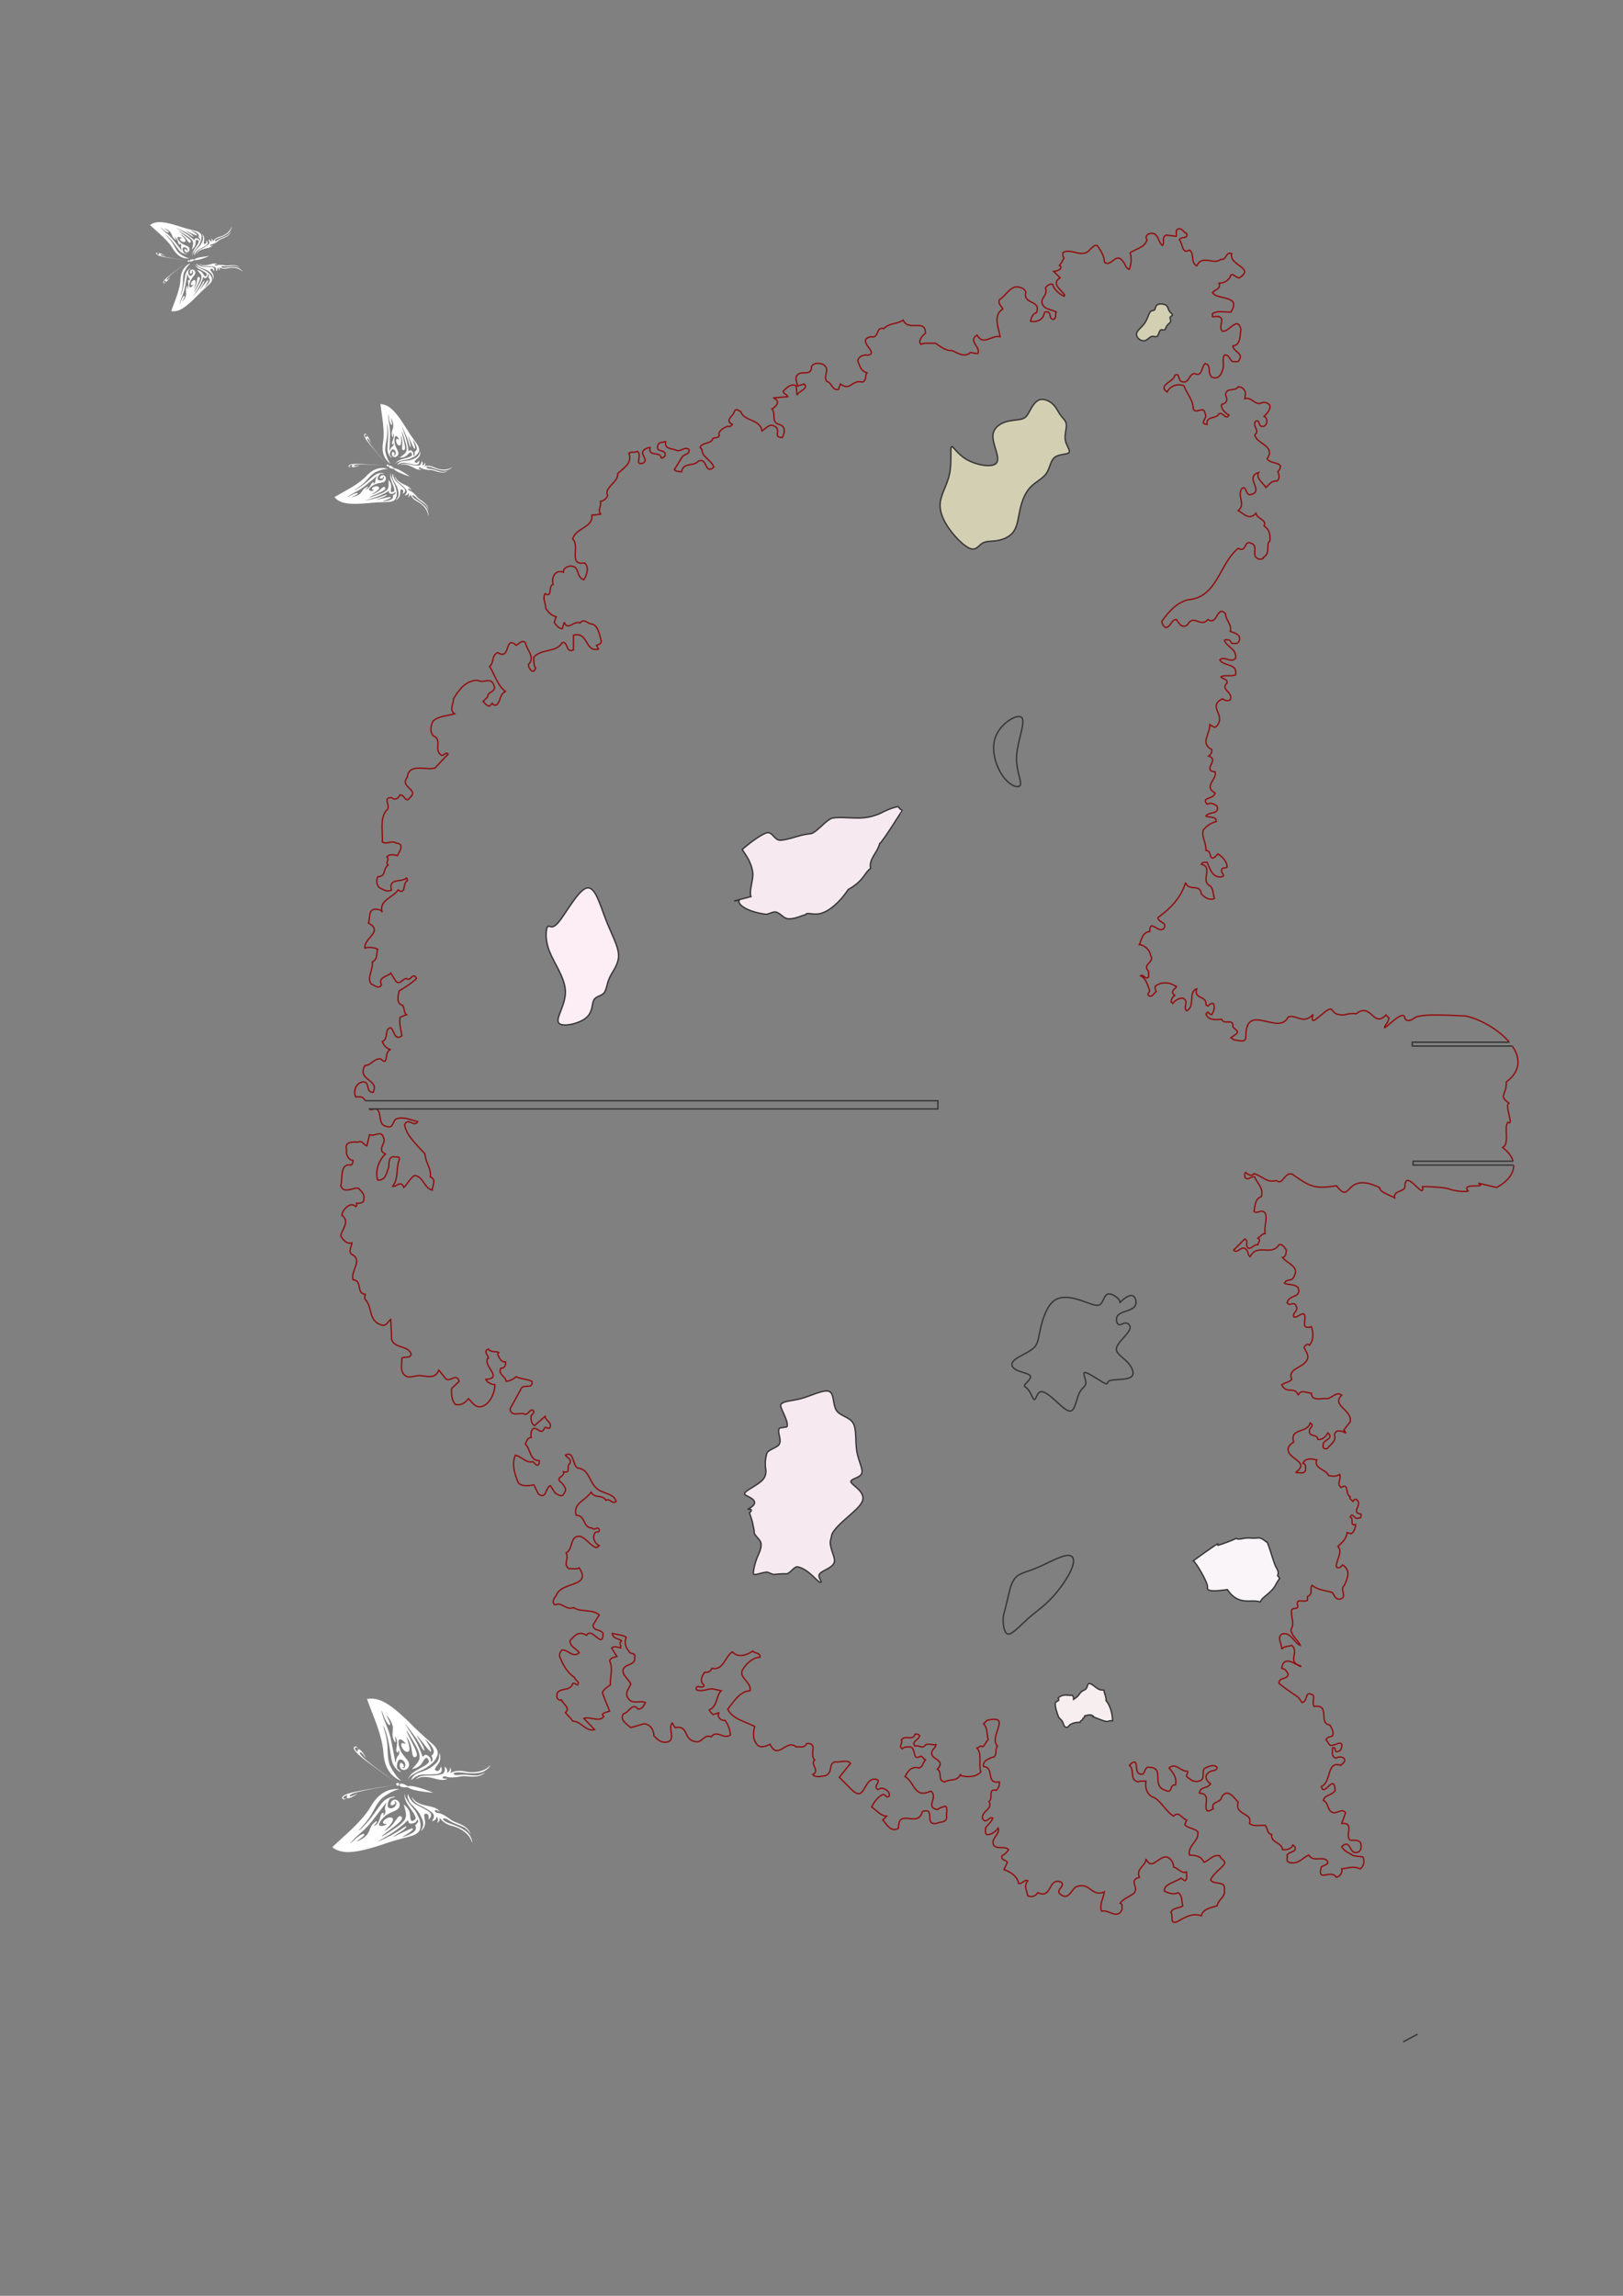 <?xml version="1.0" encoding="UTF-8"?>
<svg xmlns="http://www.w3.org/2000/svg" xmlns:xlink="http://www.w3.org/1999/xlink" width="595.276pt" height="841.89pt" viewBox="0 0 595.276 841.89" version="1.1">
<rect x="0" y="0" width="595.276" height="841.89" fill="#808080" stroke="none"/>
<g id="surface1">
<path style="fill:none;stroke-width:0.5;stroke-linecap:butt;stroke-linejoin:miter;stroke:rgb(56.863%,5.882%,5.882%);stroke-opacity:1;stroke-miterlimit:2.613;" d="M 554.949 416.058 C 554.484 417.741 553.277 419.456 551.152 421.101 C 553.832 422.511 551.484 428.519 553.035 430.355 C 555.578 428.659 551.453 437.296 553.57 437.3 C 549.34 440.261 552.609 440.042 552.469 445.12 C 557.945 449.214 557.621 454.023 554.68 458.292 M 553.594 459.71 C 549.617 464.421 542.703 468.245 537.551 469.335 C 534.73 469.335 520.984 470.527 518.73 468.55 C 516.754 466.999 515.297 467.663 515.16 468.933 C 514.164 472.226 504.281 460.093 509.125 467.425 C 509.547 469.398 510.031 467.734 508.34 469.71 C 503.684 464.632 502.914 474.62 497.41 470.109 C 496.141 470.374 494.086 470.069 492.98 469.71 C 486.887 469.37 490.227 474.28 485.273 470.265 C 482.969 468.398 480.367 465.687 481.605 469.898 C 478 465.937 475.547 470.027 472.473 468.96 C 468.988 461.831 457.121 474.593 456.965 462.159 C 456.934 459.964 456.324 459.831 452.465 460.636 L 451.473 461.339 L 453.453 462.753 C 454.723 463.886 452.605 464.448 452.184 465.433 C 452.465 468.679 448.797 465.859 448.094 468.116 C 446.113 467.976 443.152 467.55 442.305 470.089 L 443.012 470.796 C 443.434 470.511 443.715 469.808 444.422 469.808 C 445.125 470.941 445.832 472.491 444.984 473.902 C 444.137 474.183 443.574 473.339 443.012 472.913 L 442.305 473.48 C 442.727 476.866 437.645 475.448 438.918 479.265 C 435.676 478.277 438.492 472.777 435.25 471.218 C 433.695 472.636 436.379 474.605 433.84 475.878 C 432.426 475.878 430.875 475.03 430.168 473.902 L 429.465 474.605 C 429.605 475.448 430.027 476.3 430.875 476.866 L 430.168 477.569 C 429.605 478.98 431.582 479.405 431.441 480.249 L 431.16 480.253 C 428.898 481.804 425.938 481.941 423.68 480.253 C 423.68 479.687 423.68 478.835 424.102 478.277 C 423.258 477.71 422.832 476.441 421.703 476.585 C 420.293 477.148 421.562 477.991 421.703 478.558 C 420.855 480.675 420.434 483.069 418.32 484.058 C 419.305 484.909 420.152 482.366 421.281 483.636 L 421.281 485.757 C 418.598 488.152 423.82 489.136 421.988 491.538 C 421.844 493.374 419.867 495.347 417.895 495.487 C 418.738 497.464 419.023 500.003 421.703 500.284 C 421.703 505.507 425.086 498.878 427.07 501.698 C 427.914 503.816 424.949 503.53 424.664 505.366 C 429.605 509.034 433.133 512.702 434.828 518.202 C 436.094 514.819 440.188 518.062 440.613 514.116 C 441.879 512.702 443.574 511.573 445.41 512.421 C 444.984 513.976 444.984 515.667 444 516.937 C 439.906 518.773 445.266 523.851 440.613 524.98 C 441.035 525.823 441.879 525.683 442.727 525.683 C 443.715 523.566 444.562 520.038 447.809 520.323 C 450.062 520.745 447.523 521.73 448.094 523.003 C 448.371 523.991 449.641 523.284 450.062 523.991 C 450.062 525.964 448.371 527.659 446.676 528.788 L 445.688 527.659 C 443.152 525.964 444.703 530.054 442.305 530.058 C 442.441 533.163 440.613 534.714 441.316 537.534 C 442.727 539.089 444 540.077 446.113 540.64 C 446.113 542.761 443.574 541.909 442.305 542.616 C 443.434 544.452 447.383 543.038 446.398 546.284 C 445.266 547.132 444 547.698 442.727 546.987 C 440.469 549.671 445.125 548.683 445.688 551.081 C 441.176 553.484 446.535 556.163 445.688 558.847 C 440.613 559.409 447.523 563.214 443.293 564.628 C 444.137 565.194 444.562 566.038 444.422 567.027 C 440.047 569.288 443.859 572.671 443.715 576.198 C 444.562 575.777 445.41 574.507 446.398 575.777 C 449.641 580.011 442.727 582.687 448.371 585.652 C 449.074 585.089 450.348 584.663 451.195 585.23 C 452.605 588.05 447.383 588.898 450.062 591.437 C 450.348 592.987 448.23 592.847 447.809 593.694 C 449.359 594.542 451.195 593.694 453.168 594.402 C 454.016 598.773 448.938 597.362 447.383 599.905 C 449.074 601.601 451.336 598.491 453.168 600.468 C 453.734 603.714 450.348 604.417 449.074 606.96 C 449.359 607.523 450.062 607.241 450.484 607.241 C 451.195 607.241 451.473 606.394 451.758 605.968 C 452.605 605.968 453.594 605.687 454.156 606.253 C 455.848 608.933 453.031 609.78 451.195 610.347 C 452.039 612.745 449.5 614.437 449.5 616.835 C 446.254 620.222 446.676 612.319 443.012 614.718 C 440.332 611.472 437.789 616.976 435.535 612.745 C 433.414 611.331 432.566 613.167 431.441 614.718 C 429.746 614.859 429.465 611.898 427.488 611.757 C 426.641 612.319 426.219 613.167 426.078 614.015 C 428.758 617.683 431.301 620.644 435.535 621.917 C 446.676 622.761 447.102 635.179 454.156 640.819 C 457.543 638.987 455.988 644.347 459.234 642.519 C 460.789 641.808 460.082 640.257 460.223 639.128 C 459.941 637.296 461.922 636.308 463.328 637.155 L 463.328 637.437 C 466.152 638.987 464.176 642.374 465.727 643.503 C 466.012 645.339 465.727 647.737 463.609 649.007 C 464.879 651.265 461.07 651.546 460.648 653.663 C 458.105 650.98 456.418 653.378 454.156 654.648 C 457.121 657.05 453.453 660.152 455.566 662.835 C 457.262 663.683 456.695 660.999 458.246 660.437 C 464.457 661.421 455.988 666.784 461.637 668.62 C 460.508 666.362 463.469 664.671 464.312 663.112 C 465.871 664.671 466.574 665.655 468.406 665.515 C 469.539 666.362 469.113 668.054 468.691 668.902 C 471.938 672.851 465.727 671.441 464.738 673.698 C 468.121 678.355 460.648 679.198 460.223 682.444 C 462.34 684.14 458.953 685.691 460.648 687.527 C 462.203 687.808 461.492 685.976 462.621 685.554 C 463.328 685.409 463.895 685.55 464.312 686.257 C 464.879 687.101 464.879 688.655 463.609 689.222 C 464.879 690.351 466.148 691.898 465.727 693.312 C 465.02 694.159 464.031 694.441 463.047 694.3 C 460.508 692.749 459.094 696.558 456.555 695.71 L 456.84 697.687 C 456.555 699.097 455.707 699.944 454.156 700.085 C 453.031 698.109 449.641 700.085 449.5 696.98 C 450.348 695.429 450.062 694.019 448.094 693.593 C 447.523 692.183 449.641 690.206 450.766 689.644 C 449.5 687.671 448.656 690.913 447.102 690.206 C 446.254 688.093 442.16 689.503 442.727 686.257 C 439.484 686.538 443.152 688.515 442.02 690.206 C 441.457 693.452 438.918 689.784 437.645 691.898 C 437.645 695.288 435.25 697.542 434.262 700.366 C 431.863 701.495 429.043 700.226 428.055 698.109 C 424.523 700.792 430.312 701.636 430.875 704.179 C 432.57 705.444 432.145 702.765 433.133 702.062 C 436.238 700.648 435.957 705.023 438.215 704.882 C 441.035 703.612 440.613 707.425 442.02 708.554 C 444.562 708.124 442.586 704.601 444.703 703.472 C 446.957 702.765 447.949 704.601 448.371 706.152 C 449.219 707.847 448.094 710.386 449.074 711.655 C 450.906 712.077 450.766 709.96 452.184 709.257 C 453.031 709.398 454.156 708.835 454.582 709.96 C 455.988 712.503 452.465 712.784 452.184 715.042 C 455.145 715.327 454.723 718.847 455.145 721.109 C 453.875 726.191 450.906 720.12 448.371 720.405 C 447.102 721.53 448.23 723.366 448.094 724.777 C 447.523 726.472 445.41 725.624 444.703 725.765 L 444.703 726.894 C 446.957 728.163 449.219 727.319 451.473 727.456 C 452.184 728.585 452.887 729.999 452.184 731.269 C 450.062 733.245 445.832 732.538 444.703 734.652 C 445.688 735.784 447.949 735.925 447.102 738.042 C 448.797 738.042 450.766 738.886 451.473 741.003 C 452.465 741.71 453.312 739.878 454.582 740.015 C 460.508 743.827 450.629 744.39 451.758 748.905 C 449.5 749.753 449.922 746.366 447.809 746.788 C 444.984 744.53 441.035 748.765 438.918 744.39 C 436.52 745.659 438.215 749.046 436.238 750.175 C 433.414 748.48 433.84 752.714 432.57 753.984 C 433.133 755.398 435.812 753.984 435.25 756.241 C 434.117 756.667 433.555 758.359 432.148 757.937 C 430.875 757.511 431.719 755.819 431.441 755.253 L 427.77 755.679 C 425.797 754.831 427.348 752.855 426.363 751.87 C 424.523 753.28 424.949 756.948 421.703 756.241 C 420.715 756.101 419.867 754.831 420.715 753.984 C 419.871 751.023 416.625 750.737 414.508 749.187 C 415.215 746.788 414.789 744.816 414.223 743.12 C 412.672 743.546 412.812 745.237 411.824 746.081 C 409.285 749.753 407.453 743.546 405.059 745.8 C 405.059 748.058 403.645 750.034 402.652 751.585 C 401.668 752.577 400.824 751.163 399.977 750.601 C 397.012 746.648 392.773 751.304 389.816 749.187 C 389.816 748.48 389.816 747.636 390.238 747.21 C 389.664 746.14 389.164 745.284 388.574 744.519 C 390.125 743.64 388.098 742.429 386.496 742.347 L 388.828 740.015 C 385.297 737.902 389.391 735.503 390.52 733.667 L 390.238 733.245 C 388.547 734.089 386.43 735.78 386.145 737.616 C 384.875 737.902 384.172 737.194 383.465 736.347 C 384.453 733.245 381.348 732.823 382.34 730.28 C 383.328 728.304 385.723 728.444 387.418 727.456 C 386.855 726.753 387.699 725.343 386.43 724.777 C 384.734 724.777 385.578 726.894 384.453 727.456 C 384.031 727.456 383.324 727.741 383.043 727.175 C 382.621 724.495 380.219 723.652 377.965 724.073 C 378.246 725.343 378.668 726.753 380.078 727.175 C 382.195 731.976 375 730.14 376.266 734.652 C 376.125 735.359 375.281 736.202 374.578 736.347 C 370.766 737.902 369.355 733.667 366.535 731.976 C 365.969 730.421 367.379 729.577 367.805 728.585 C 363.992 726.191 366.395 721.39 366.816 718.425 C 363.57 719.132 360.746 714.902 358.348 718.991 C 354.82 716.874 359.902 714.616 358.633 712.218 C 357.648 712.218 356.801 712.503 355.953 712.644 C 353.836 710.667 351.293 712.359 349.18 713.351 C 347.203 713.066 344.945 714.757 343.113 716.027 C 341.277 715.89 338.879 716.312 337.75 715.605 C 336.617 716.874 338.172 718.71 339.441 719.698 C 339.441 725.198 333.23 720.12 331.262 724.495 C 329 722.944 326.039 723.507 324.203 721.39 C 320.961 722.237 322.652 717.577 319.406 718.425 C 313.621 717.019 322.652 712.503 318.418 711.655 C 316.727 711.937 314.887 711.23 314.605 709.538 C 315.457 707.425 315.734 705.87 317.996 705.163 C 317.152 704.179 317.996 702.484 316.305 701.777 C 312.211 702.765 312.07 698.253 308.258 701.073 L 307.551 699.097 C 305.152 698.53 305.152 701.636 303.184 702.062 C 301.906 704.034 304.309 706.152 302.473 707.847 C 301.344 708.835 298.664 709.116 297.676 707.566 C 297.531 703.191 293.582 706.855 292.035 703.753 C 291.75 702.484 292.316 701.495 292.594 700.362 L 294.996 701.073 C 296.688 699.237 292.879 698.53 292.316 696.98 L 292.035 700.366 C 290.055 701.495 288.359 699.519 287.234 698.394 C 287.375 697.402 288.785 697.261 288.926 696.417 L 283.848 695.995 L 284.133 695.71 C 286.391 694.581 284.41 692.605 283.145 691.898 C 284.695 690.206 282.719 686.819 285.824 686.257 C 288.359 685.409 287.797 683.152 286.953 681.46 C 283.285 681.319 286.672 684.421 284.133 685.554 C 282.301 686.819 280.883 684.702 279.473 683.859 C 278.91 688.234 272.84 687.386 271.715 690.913 C 271.008 691.335 269.738 692.323 269.316 690.913 C 268.895 689.222 265.648 687.808 268.609 686.257 C 268.188 685.554 267.621 685.409 266.918 685.554 C 265.504 685.128 263.105 683.714 263.816 682.167 C 263.391 681.175 262.258 681.46 261.555 681.175 C 260.707 678.78 257.602 679.909 256.758 677.792 L 257.461 677.085 C 257.32 674.405 260.848 673.273 261.836 670.593 C 258.309 667.491 259.578 674.542 256.051 672.71 C 254.355 670.737 250.547 672.429 249.984 668.902 C 248.996 668.902 248.004 669.042 247.305 669.605 L 250.266 674.405 C 250.832 675.253 253.09 675.249 252.668 677.085 C 251.113 678.214 249.984 676.378 248.293 676.663 C 246.738 677.507 243.355 677.085 244.199 680.046 C 243.211 679.484 241.52 680.046 241.238 678.355 C 240.531 675.675 244.48 677.507 243.918 674.687 C 243.496 674.405 243.07 673.694 242.512 673.98 C 242.082 676.663 237.711 674.12 238.418 677.792 C 237.57 677.792 237.141 677.366 236.438 677.085 C 234.043 675.253 238.414 673.417 235.734 672.003 C 232.488 671.159 235.73 674.964 233.758 676.378 C 232.91 675.816 231.5 676.378 230.656 675.675 C 232.062 672.003 228.676 670.316 226.559 668.194 C 226.844 664.948 221.34 663.112 222.891 660.152 C 222.469 659.023 221.34 658.179 220.215 658.038 C 220.777 656.769 218.941 654.226 220.496 653.378 L 217.105 652.956 C 217.531 648.304 211.043 648.3 210.051 644.21 C 212.875 641.808 208.219 634.331 214.43 635.46 C 216.262 633.769 215.133 630.948 214.145 629.253 C 210.902 630.523 213.016 634.331 209.066 634.331 C 207.938 634.05 206.523 633.484 206.668 632.073 C 203.844 633.066 202.152 630.523 202.859 627.562 C 200.879 626.995 202.859 622.62 199.895 624.175 C 198.906 622.48 200.176 620.644 200.176 618.812 C 201.164 617.261 202.152 616.269 203.984 615.706 L 203.281 613.73 C 203.844 612.745 204.973 611.331 206.246 611.331 L 206.949 613.73 C 208.219 610.347 210.473 614.437 212.734 613.448 C 214.285 615.284 215.418 613.167 217.105 613.027 C 219.223 612.745 219.93 609.214 220.496 606.96 C 220.777 605.827 219.508 605.546 218.801 605.265 L 219.508 603.855 C 214.43 602.585 215.84 610.487 210.336 608.933 L 210.336 603.573 C 207.371 602.304 208.5 606.675 206.246 606.253 C 203.984 602.444 198.625 604.136 195.801 600.89 C 195.801 599.48 195.66 597.925 196.504 596.8 C 196.082 596.519 196.082 595.39 195.098 595.812 C 194.25 596.519 193.828 597.222 193.828 598.21 C 196.504 600.89 193.117 603.573 192.699 606.253 C 191.43 607.382 190.441 605.827 189.312 605.265 C 184.938 609.218 187.473 599.48 182.539 602.585 C 180.141 601.456 181.27 598.773 179.574 597.503 C 181.551 594.402 182.395 590.589 185.363 588.335 C 182.961 586.921 183.949 585.23 182.258 583.534 C 181.832 582.972 180.844 583.394 180.562 583.96 L 179.574 582.972 C 178.586 582.972 177.883 583.96 177.176 584.663 L 178.871 586.359 C 178.727 588.335 181.973 588.05 181.27 590.312 C 179.996 594.12 177.598 591.015 175.199 592.425 C 170.688 592.425 168.289 588.757 166.312 585.652 C 166.457 583.819 164.617 581.562 166.734 580.148 C 164.055 579.304 161.09 579.441 158.836 577.468 C 157.988 575.777 157.562 573.8 158.836 572.109 C 162.504 570.694 158.836 566.886 161.938 564.909 C 162.926 564.628 163.348 566.46 164.336 565.331 L 159.539 560.253 C 156.293 559.269 149.945 562.23 149.379 556.87 C 146.418 553.062 153.895 552.491 150.371 549.39 C 148.672 547.132 148.531 550.523 146.699 550.378 C 146.137 549.109 144.867 548.261 143.594 549.39 C 139.926 549.53 143.875 546.003 141.625 544.593 C 139.219 541.628 140.492 536.409 140.207 533.163 C 141.902 532.03 143.594 533.866 145.289 532.737 C 148.531 532.456 146.559 529.632 145.711 528.081 C 144.723 528.507 142.746 528.788 141.902 527.659 C 143.031 526.671 141.195 525.683 142.324 524.694 C 140.207 522.862 141.902 520.745 138.516 520.323 C 137.949 518.773 138.094 517.925 138.938 516.511 C 140.348 515.808 141.902 514.538 143.594 515.527 C 142.324 520.042 147.262 518.202 149.098 519.902 C 149.523 519.761 149.379 519.191 149.379 518.913 C 147.547 518.062 149.098 513.55 145.996 515.527 C 144.16 512.702 138.793 511.714 140.207 507.339 C 139.785 508.468 138.375 508.468 137.246 508.468 C 134.988 507.909 135.836 505.085 135.125 503.39 C 140.914 500.284 133.293 497.886 133.859 494.218 C 134.988 494.644 137.246 494.499 138.516 493.796 C 137.949 492.245 138.656 490.124 136.543 489.14 C 136.965 486.175 134.281 483.069 136.258 480.96 C 137.391 480.675 138.793 478.98 139.926 480.675 C 138.516 483.636 142.043 483.636 143.312 485.046 L 145.289 481.941 C 146.84 480.675 147.684 483.069 149.098 483.069 C 150.371 481.659 151.637 485.753 152.766 483.069 C 151.215 481.523 148.672 479.827 146.418 478.558 C 146.137 477.148 145.289 474.605 146.98 473.48 C 148.672 473.339 147.824 470.511 149.098 469.808 L 146.699 468.819 C 146.418 466.28 147.121 463.882 147.406 462.046 C 144.582 460.073 144.723 464.023 143.312 465.015 C 140.773 464.589 142.746 461.058 140.207 459.933 C 140.773 458.523 141.762 457.39 143.312 456.968 C 140.633 456.405 142.746 450.48 139.645 453.585 C 137.105 453.866 136.258 451.183 133.859 451.183 C 130.754 445.538 139.359 446.245 136.824 441.312 C 133.859 441.312 135.977 445.538 132.871 445.116 C 130.473 444.554 129.484 441.73 130.473 439.616 C 132.785 439.796 133.098 439.671 133.988 438.237 M 135.277 435.237 C 135.559 435.101 135.879 435.003 136.258 434.956 C 141.055 436.652 137.809 429.452 141.625 428.894 C 144.297 427.765 143.875 430.577 145.289 431.569 C 148.109 432.562 150.652 431.148 153.191 430.581 C 151.922 428.187 149.805 432.417 148.391 429.452 C 149.098 425.222 153.191 421.831 155.871 418.73 C 156.012 415.632 158.27 413.366 157.848 410.265 C 160.246 409.417 158.551 407.159 158.551 405.468 C 155.445 406.171 155.445 410.405 152.059 410.831 C 150.371 409.843 149.52 407.726 148.109 406.456 C 146.98 409.417 145.148 406.312 144.02 406.882 C 146.277 409.698 145.148 413.226 146.418 416.612 C 146.84 417.601 145.711 417.741 145.008 417.601 C 142.469 418.304 142.605 415.062 142.605 413.933 C 141.762 411.956 141.621 408.991 138.516 409.132 C 137.531 412.378 138.793 416.191 141.34 418.73 C 137.949 420.284 141.902 422.679 140.633 424.796 C 139.785 427.62 137.391 424.937 135.551 425.784 L 134.562 421.691 C 133.438 421.976 132.871 423.812 131.461 423.105 C 129.625 423.105 126.238 423.386 127.086 420.421 C 126.805 418.589 127.648 416.612 129.484 416.331 C 129.484 415.632 129.344 415.062 128.781 414.64 C 124.406 415.487 125.816 409.413 124.969 407.163 C 126.094 403.913 129.203 406.456 131.461 406.171 C 132.449 405.042 133.859 404.054 133.438 402.366 C 133.715 400.812 132.164 400.527 130.754 400.671 C 130.754 400.245 131.035 399.683 130.473 399.402 C 130.051 399.964 129.484 400.101 128.781 400.105 C 127.086 399.683 125.676 397.991 125.391 396.296 C 128.359 393.898 125.676 391.499 124.969 388.819 C 125.535 387.265 127.508 385.429 129.062 386.136 C 129.062 384.87 127.789 383.456 128.781 382.042 C 133.438 379.788 128.5 376.116 129.484 372.589 C 133.156 372.308 130.328 367.515 134.145 367.234 C 133.578 366.804 133.859 366.097 133.859 365.534 C 136.684 362.714 134.988 357.773 139.645 356.077 C 141.762 355.234 142.184 357.351 143.312 358.058 L 143.594 352.273 C 143.031 346.913 149.945 349.027 150.797 345.222 C 150.227 343.523 148.25 344.652 147.406 343.804 C 147.406 341.546 146.418 338.3 149.379 337.034 C 151.215 336.753 152.906 337.597 154.176 337.456 C 156.715 337.175 159.68 336.183 160.949 339.433 L 162.926 337.034 C 164.617 333.929 167.301 339.007 168.426 335.339 L 165.605 332.659 C 165.605 330.542 165.605 328.425 167.02 326.874 C 168.996 326.448 170.547 327.3 171.816 328.991 C 173.086 327.862 174.355 325.323 176.895 326.167 C 179.996 327.3 181.414 331.245 181.551 334.069 C 180.281 334.21 178.727 334.913 178.164 336.05 C 184.797 336.472 177.039 340.987 178.867 343.804 L 179.148 343.804 C 179.148 344.937 177.039 346.347 179.148 347.191 C 179.996 345.784 182.113 346.484 182.961 345.921 C 182.82 345.64 182.539 345.499 182.539 345.222 C 183.102 344.085 183.668 342.253 185.363 342.534 C 185.645 340.987 184.938 340.136 183.668 340.136 C 182.539 337.878 185.504 337.175 185.645 335.339 C 187.051 335.48 188.32 336.183 189.312 337.034 C 191.43 336.05 192.98 336.327 195.098 335.339 C 195.66 332.093 191.852 334.777 191.008 332.378 C 189.738 329.976 188.32 327.581 187.051 325.179 C 187.617 321.937 191.008 324.335 192.699 323.206 C 193.688 323.347 194.25 324.757 195.098 324.902 C 196.504 324.335 195.379 323.347 194.812 322.784 C 194.672 321.796 194.672 319.819 196.082 319.112 L 199.895 322.503 C 200.035 321.089 202.152 320.382 201.871 318.831 C 201.305 316.855 200.176 319.675 199.473 317.702 C 198.484 316.011 197.352 317.984 196.082 318.124 C 194.672 317.984 194.672 316.011 194.812 314.741 C 193.402 314.741 193.117 313.327 192.699 312.339 C 194.672 310.37 194.25 306.273 197.777 306.273 C 197.922 305.569 197.777 305.003 197.211 304.581 C 196.504 304.581 196.082 305.429 195.52 305.851 C 192.84 305.288 191.566 307.679 189.027 308.249 C 187.758 305.429 188.465 302.183 189.738 299.073 C 190.301 296.538 193.828 296.964 195.801 297.382 L 197.496 293.999 C 200.598 291.882 199.895 296.394 201.871 297.105 L 203.562 294.421 C 204.551 293.859 206.246 292.444 206.949 294.421 C 208.359 295.831 206.383 297.808 205.254 298.792 C 204.129 300.347 207.23 300.347 206.668 302.187 C 209.629 301.476 207.516 304.437 209.066 305.288 C 209.77 306.839 207.797 307.538 207.371 308.249 C 210.473 310.085 209.91 305.003 211.746 303.593 C 215.98 303.167 215.98 298.933 218.52 296.394 C 220.637 293.999 225.012 294.562 225.996 291.316 C 224.449 290.046 223.879 292.589 222.184 291.741 C 221.203 293.859 217.953 292.304 216.824 294.702 C 214.57 291.456 210.051 290.609 211.324 286.237 C 214.852 286.237 213.719 281.577 217.105 281.577 C 218.094 280.312 219.223 282.566 219.789 280.874 C 219.93 279.468 218.375 280.734 218.094 279.468 C 217.105 277.773 218.375 275.655 219.789 275.093 C 219.508 274.667 218.941 274.527 218.52 274.386 C 215.98 275.655 215.555 277.206 213.016 278.476 C 208.785 279.038 210.473 273.964 207.656 272.405 C 208.785 270.152 206.383 268.456 208.645 266.624 C 209.91 266.769 211.324 266.343 212.453 266.905 C 217.25 259.71 205.676 262.112 203.984 256.745 C 203.281 255.898 202.152 254.351 203.562 253.362 C 206.102 254.632 207.516 251.245 210.336 252.374 C 213.156 250.534 217.25 251.948 219.789 249.691 L 217.531 246.023 C 217.531 243.624 220.215 244.612 221.203 242.921 C 221.059 236.714 217.105 245.601 215.133 242.21 C 212.172 243.909 210.902 242.21 209.066 240.241 C 209.066 237.98 211.324 237.413 212.453 235.866 C 210.195 233.745 208.5 236.851 206.246 236.855 C 205.535 236.288 205.113 235.441 205.254 234.452 C 206.527 231.351 207.938 228.667 210.758 226.694 C 210.758 225.706 213.016 225.144 211.746 224.011 C 211.184 224.152 210.758 224.855 210.051 224.573 C 209.203 221.046 203.703 223.73 204.27 219.495 C 204.41 218.788 205.254 218.23 205.961 218.507 C 206.527 216.956 209.348 215.546 207.371 213.855 C 208.359 212.581 209.203 212.159 210.051 210.753 C 213.156 210.753 214.992 206.655 218.094 207.644 L 214.145 211.737 C 216.406 212.581 219.789 210.183 221.48 212.441 L 220.918 213.148 C 221.484 213.995 222.609 213.995 223.598 214.413 C 222.609 216.819 221.766 218.933 220.918 221.191 C 221.484 222.464 222.75 223.308 223.879 224.011 C 223.598 226.55 225.012 230.077 223.598 232.761 C 223.879 234.175 225.293 234.027 226.277 234.452 L 224.305 237.558 C 225.43 238.405 226.422 237.839 227.691 237.558 C 227.832 238.687 226.844 239.249 227.973 240.241 C 226.844 241.085 224.727 240.941 224.586 242.921 C 225.855 242.499 228.113 242.495 229.668 241.511 C 228.961 239.816 229.387 237.698 230.656 236.429 C 231.078 235.019 233.336 236.003 232.77 234.175 C 233.195 231.491 230.23 231.773 228.961 230.362 C 227.266 228.105 230.652 226.269 231.359 224.296 C 230.797 222.882 229.527 221.753 229.949 219.921 C 231.5 216.249 234.602 218.648 236.723 217.523 C 236.156 216.53 235.59 215.124 234.043 215.124 C 231.926 217.804 230.797 213.855 228.676 213.433 C 227.125 211.167 229.949 209.62 231.359 208.351 L 236.156 209.765 C 238.418 209.62 239.824 207.644 239.824 205.382 C 240.957 204.116 242.223 202.987 243.918 202.987 C 248.574 203.128 244.621 208.491 246.598 210.038 L 247.586 208.351 C 252.668 209.339 250.547 204.112 254.781 203.273 C 257.602 202.421 258.168 206.234 260.852 204.968 C 262.965 207.784 265.363 203.831 267.902 205.667 C 267.762 207.644 267.059 209.48 265.934 211.03 C 264.238 210.753 262.68 212.722 263.812 213.855 L 261.555 213.148 C 260.988 213.569 260.43 214.136 260.145 214.839 C 263.391 216.394 262.543 220.058 264.52 221.894 L 261.133 222.605 C 259.156 222.464 256.898 221.331 255.348 222.319 C 255.348 224.573 257.039 222.464 258.168 223.585 L 258.168 224.011 C 256.477 225.421 257.461 227.261 258.453 228.667 C 259.863 228.39 260.566 229.093 261.133 230.081 C 265.363 229.234 265.93 234.452 268.609 236.144 C 270.867 233.745 273.973 235.019 276.09 236.429 C 276.934 235.441 278.91 235.866 278.77 234.175 C 276.512 234.175 273.973 232.194 272.703 230.081 C 270.16 226.976 275.805 225.144 275.098 221.894 C 271.289 221.616 269.176 217.944 266.918 215.124 C 268.609 211.452 273.406 210.609 276.793 208.773 C 276.23 206.655 276.086 204.261 277.359 202.566 C 278.629 200.448 281.027 201.577 282.438 202.28 C 285.402 196.073 288.223 204.402 292.035 201.292 C 293.867 201.437 294.855 200.73 295.98 202.566 C 300.215 202.706 296.688 198.472 298.805 196.495 C 296.969 194.944 300.922 192.687 298.102 191.14 C 299.227 189.866 301.344 190.569 302.758 190.714 C 305.715 192.124 303.605 194.663 306.141 195.792 C 307.836 195.511 311.082 196.78 311.93 195.226 L 307.836 190.148 L 312.637 185.351 C 317.434 180.976 316.582 189.866 321.102 189.444 C 323.496 189.019 320.957 187.609 321.383 186.339 C 322.086 184.78 322.793 186.62 323.781 186.058 C 324.906 185.917 326.461 184.644 326.18 183.378 C 325.047 181.964 324.766 184.507 323.496 183.659 C 321.664 182.671 320.535 180.835 319.688 179.284 C 321.523 178.011 322.934 176.034 325.191 175.894 L 323.781 174.487 C 325.191 172.937 326.883 169.687 329.566 171.519 C 329.426 179.14 336.617 171.241 338.312 177.589 C 343.395 179.284 338.738 172.511 343.395 173.214 C 344.664 173.921 347.062 173.359 347.203 175.476 C 346.922 176.601 347.77 178.722 346.781 179.566 C 345.789 179.284 344.664 179.003 343.812 178.296 C 339.02 179.284 344.379 182.671 341.418 185.066 C 335.211 182.245 335.633 188.171 331.965 190.425 C 332.949 192.405 334.367 194.378 337.043 193.53 C 338.594 193.956 338.453 195.652 339.441 196.495 C 338.738 196.921 338.312 197.769 337.75 197.905 C 334.367 195.937 336.199 200.589 333.938 201.292 C 332.809 201.292 331.684 201.433 330.977 200.589 C 329.281 201.437 331.398 202.843 330.551 203.694 C 331.684 205.952 334.789 203.269 335.633 205.952 C 336.336 206.093 336.902 205.952 337.324 205.382 C 336.902 203.694 334.082 203.269 335.633 201.577 C 337.043 202.14 338.312 200.308 339.441 201.999 C 340.852 202.843 342.406 201.577 343.395 202.28 C 343.113 201.718 343.113 201.015 342.406 200.589 C 339.305 196.495 347.629 197.202 343.812 193.109 C 345.789 191.984 343.676 188.878 346.496 188.456 C 348.758 189.722 350.871 188.456 352.281 191.14 L 352.566 190.714 C 354.961 190.148 357.926 190.148 359.758 192.124 C 358.773 194.804 360.324 198.612 358.348 200.874 C 359.055 201.015 359.758 202.14 360.328 201.292 C 361.172 201.718 361.594 203.128 362.441 203.976 C 361.879 205.952 362.301 208.21 360.746 209.761 L 362.02 211.03 C 371.469 213.292 362.441 205.109 365.828 201.577 C 364.84 200.448 365.828 197.769 364.133 197.487 C 362.723 197.062 360.324 196.214 360.75 194.097 C 364.984 193.675 361.309 187.609 366.535 188.456 C 366.676 187.183 366.25 186.198 365.406 185.351 C 362.156 186.198 364.418 182.386 362.723 181.257 C 364.277 178.441 360.188 178.011 360.328 175.191 C 361.453 172.511 362.859 176.034 364.133 175.191 C 363.711 173.784 362.301 172.792 361.453 171.519 C 361.594 170.675 361.035 169.546 362.02 169.124 C 363.711 168.984 365.266 170.39 366.109 171.519 C 366.961 169.265 363.289 167.71 364.418 165.316 C 365.688 163.48 368.367 165.171 369.922 163.62 C 369.496 162.773 368.367 161.784 367.52 161.366 C 366.961 159.671 368.934 159.948 369.496 158.964 L 368.227 156.288 C 370.48 155.577 373.305 153.741 373.59 151.206 C 375 150.921 375.844 152.898 376.973 152.194 C 375.422 150.355 376.551 148.663 376.973 146.691 C 378.246 146.124 379.797 146.405 380.641 147.819 C 386.008 145.417 384.312 153.46 389.109 151.769 C 391.227 150.214 386.57 148.804 389.109 147.112 C 392.074 144.855 393.059 149.37 394.898 150.073 C 400.117 151.769 400.117 146.124 405.059 148.105 C 404.633 145.698 403.078 143.163 404.066 141.046 C 406.746 141.749 409.707 137.8 411.543 141.609 C 411.402 142.456 411.965 143.585 410.836 144.007 C 412.25 145.698 413.945 146.269 415.637 147.394 C 418.32 149.507 413.52 152.331 417.895 153.46 C 416.48 156.71 420.434 157.694 420.293 160.237 C 422.414 155.718 424.664 161.081 427.77 160.941 C 429.324 160.659 430.453 158.823 430.453 157.273 C 432.148 156.71 433.84 154.448 435.25 155.577 C 434.969 154.448 435.812 152.898 434.543 152.191 L 433.133 153.179 C 431.16 151.632 426.781 151.062 427.07 148.382 C 428.617 147.679 430.453 146.972 432.148 147.819 C 433.84 146.546 433.273 144.573 433.84 143.023 C 432.57 142.034 430.168 142.456 429.465 140.624 C 430.453 139.491 428.758 135.964 431.863 137.237 C 434.828 138.933 437.367 140.484 440.613 139.355 C 441.316 142.034 444.281 142.316 446.398 143.023 C 446.82 145.417 449.5 146.124 449.074 148.808 C 449.641 152.476 445.41 150.495 444 152.476 C 444.844 154.593 447.383 156.284 448.797 157.98 C 450.062 159.671 447.809 159.808 447.383 161.366 C 444.844 161.929 443.574 159.671 441.598 158.964 C 440.469 161.366 438.492 161.503 436.238 161.644 C 435.676 165.456 439.766 166.441 439.34 170.112 C 438.215 171.519 435.676 171.378 434.543 172.792 L 435.25 174.487 C 433.555 174.909 432.285 178.011 430.453 175.894 C 427.629 177.589 426.078 181.116 423.398 182.671 C 420.715 183.378 419.867 186.48 420.293 188.737 C 419.305 188.737 418.18 188.878 417.332 188.456 C 414.082 189.444 416.34 192.827 414.223 194.523 L 414.93 195.23 C 417.895 197.347 415.914 192.265 417.895 191.417 C 420.293 190.569 419.301 193.249 421 193.816 C 427.914 193.956 421.703 187.183 427.488 185.351 C 430.168 183.941 428.898 187.749 431.16 187.327 C 431.719 190.003 430.312 191.843 428.758 193.53 C 431.301 195.792 432.992 192.124 435.535 192.405 C 435.957 191.562 434.965 191.277 435.25 190.425 C 436.52 189.444 437.645 188.171 439.625 188.737 C 442.586 189.155 440.332 192.687 442.02 193.53 C 443.293 194.097 445.266 195.085 446.398 193.816 C 446.398 192.124 444.137 192.968 443.293 191.843 C 441.457 190.714 442.586 188.597 444 187.749 C 443.012 185.917 440.188 186.902 439.906 184.362 C 444.422 184.081 441.312 179.847 442.727 177.874 C 443.574 177.589 444.281 178.296 444.984 178.581 C 444 181.538 447.809 180.55 448.094 182.952 C 450.348 186.48 452.887 182.241 454.156 180.976 C 452.605 176.179 459.797 177.163 458.246 173.214 C 459.797 171.948 462.062 172.648 464.031 172.511 C 465.02 171.519 464.598 169.546 466.434 169.124 C 466.012 166.019 470.102 166.441 470.387 163.62 C 471.938 163.48 473.629 163.761 474.191 165.316 L 474.898 164.749 C 475.887 162.632 472.922 163.058 472.078 161.644 C 472.355 160.659 471.512 159.39 472.781 158.964 C 475.887 157.98 477.719 160.519 479.98 161.644 C 481.668 159.105 484.352 160.941 486.324 159.952 C 488.305 158.257 485.477 157.976 484.633 157.273 C 482.941 151.206 488.164 156.706 490.137 153.46 C 491.406 153.741 492.539 155.152 492.113 156.566 C 494.512 156.851 496.629 157.694 498.883 156.566 C 500.297 157.554 500.578 159.527 499.871 160.941 L 496.488 161.366 C 494.934 162.351 492.82 163.058 492.113 164.749 C 495.637 167.851 494.648 161.644 497.898 162.632 C 499.309 163.058 499.309 164.464 499.168 165.737 C 498.742 167.148 496.91 167.148 495.496 167.007 C 492.68 168.136 497.336 173.64 492.113 173.214 L 493.523 177.167 C 492.113 178.859 490.699 176.886 489.008 177.167 C 486.609 177.874 487.457 180.835 485.336 181.679 C 486.047 183.941 488.586 183.374 489.711 185.351 C 489.289 191.984 485.621 182.53 484.633 186.761 C 488.586 188.456 486.324 196.355 491.832 194.523 C 492.254 195.23 493.668 195.652 493.098 196.921 C 492.395 197.769 490.984 197.769 490.137 197.202 C 488.023 197.487 488.867 200.027 488.727 200.874 C 490.418 201.577 489.008 199.038 490.699 199.601 C 492.113 199.886 492.254 201.577 492.113 202.28 C 491.129 203.273 490.137 201.999 489.008 201.999 C 487.457 201.155 487.172 203.128 486.324 203.976 C 486.891 204.968 488.023 204.964 488.727 205.382 C 489.289 206.374 488.586 208.066 487.742 209.339 C 483.363 209.765 488.164 217.097 481.953 216.109 C 481.246 217.382 482.098 219.214 481.668 220.202 C 478.285 222.319 479.98 218.085 477.578 217.523 L 476.168 219.495 C 473.344 221.472 471.652 222.464 469.113 224.573 C 469.113 227.116 472.078 225.702 472.5 227.96 C 471.797 229.093 471.512 229.937 470.102 230.081 C 470.809 235.866 476.59 230.359 477.152 230.788 L 476.871 231.069 C 471.938 232.48 476.73 236.003 473.77 238.542 C 472.641 237.98 471.09 238.402 470.102 237.132 C 470.242 238.968 468.266 241.226 470.102 242.632 C 473.344 243.765 474.477 239.534 476.871 238.542 C 476.168 240.523 473.629 241.929 473.488 244.331 C 475.039 246.589 473.203 249.409 473.77 251.667 C 474.477 252.374 476.59 251.667 475.887 253.362 C 475.324 256.042 478.141 254.066 479.559 255.05 L 479.559 256.468 C 481.812 257.171 480.262 259.569 481.246 260.558 C 483.363 258.726 486.188 258.726 488.727 257.874 C 489.43 256.745 489.852 255.335 491.406 255.476 C 494.512 256.179 491.129 259.003 493.098 260.558 C 494.227 263.101 495.637 266.062 492.395 268.034 C 491.832 267.191 490.844 266.484 490.137 267.331 C 489.992 269.87 492.68 272.691 490.699 274.812 C 492.254 276.218 493.805 277.484 494.09 279.882 L 495.496 279.468 C 496.773 280.027 497.191 282.007 497.195 282.851 C 494.793 282.148 496.773 285.109 495.219 285.53 C 496.203 287.792 496.773 284.261 498.18 285.253 C 499.168 284.823 499.309 285.952 499.168 286.659 C 495.074 287.226 500.156 290.183 497.477 292.023 C 496.914 292.304 496.629 291.741 496.203 291.316 C 495.781 291.882 494.793 292.163 495.219 293.015 C 493.242 293.859 494.934 298.37 491.832 296.394 C 490.137 297.808 491.973 299.359 491.406 301.194 C 489.711 300.206 488.586 300.628 487.312 300.769 C 486.609 303.03 481.668 303.308 482.941 306.554 L 482.66 306.554 C 480.965 307.12 478.566 307.12 477.863 305.288 C 479.133 305.148 478.848 303.734 478.848 302.886 C 478.566 301.054 476.168 302.042 475.184 301.898 C 480.965 306.136 471.652 306.694 472.5 310.929 C 472.781 311.777 473.629 312.62 474.477 313.042 C 472.922 318.409 479.559 316.148 480.543 320.101 C 482.375 319.116 480.117 318.265 480.262 317.136 C 480.117 314.741 483.082 316.288 483.363 314.034 C 485.059 313.757 486.469 315.304 487.035 316.429 C 489.711 314.034 484.633 314.034 485.336 311.636 C 484.914 310.788 486.047 310.511 486.75 310.652 C 487.883 312.198 490.277 313.327 489.43 315.726 C 489.992 317.984 492.113 317.132 493.523 316.429 C 493.668 316.855 493.098 317.132 492.82 317.421 L 495.219 320.523 C 496.066 324.902 488.164 326.448 492.113 330.261 C 490.137 331.956 488.445 328.847 486.324 328.991 C 484.773 329.273 481.105 327.862 480.965 330.968 C 479.273 331.109 477.016 332.519 476.168 330.261 C 474.898 333.784 471.938 330.398 470.102 334.069 C 471.23 334.913 472.781 334.913 473.77 336.05 C 472.078 340.28 478.004 339.999 479.559 343.523 C 480.117 345.362 478.711 346.484 478.285 347.898 C 478.711 348.464 479.559 349.448 480.262 348.605 C 481.812 350.296 481.809 353.261 480.965 355.374 C 476.59 354.109 479.559 358.343 478.285 360.03 C 476.73 360.316 475.742 358.343 474.477 359.046 C 474.051 360.597 476.312 361.159 475.465 362.855 C 474.477 365.112 473.203 362.573 472.078 364.124 C 472.641 367.234 477.438 365.816 476.168 369.624 C 474.898 371.179 472.355 370.616 471.09 371.319 C 471.797 373.159 473.77 371.745 474.477 373.577 C 477.016 377.39 472.078 378.511 470.387 380.773 C 471.797 381.054 471.652 382.468 471.797 383.456 C 471.23 384.304 470.387 385.855 469.113 385.429 C 466.293 381.054 461.07 386.136 458.531 381.054 C 457.543 381.624 457.969 382.749 457.262 383.456 C 455.566 385.855 453.875 381.761 452.465 383.456 L 456.555 387.546 C 457.688 387.124 457.121 385.995 457.262 385.152 C 458.105 382.468 459.797 385.855 461.355 385.429 C 461.355 386.277 462.766 387.261 461.355 387.831 C 462.203 388.394 462.906 389.523 464.031 389.527 C 463.469 391.78 465.02 395.023 464.031 397.003 C 462.766 398.835 460.93 396.437 459.941 397.706 C 460.367 399.683 460.223 402.222 462.621 403.069 C 463.609 406.171 461.07 407.866 460.223 410.265 C 458.812 410.831 457.684 408.569 456.555 410.265 C 456.695 410.831 456.273 411.534 456.84 411.956 C 457.688 411.253 459.094 410.265 459.941 411.534 C 463.609 410.265 464.469 408.112 468.137 408.956 C 470.676 407.124 470.688 411.714 473.793 411.433 C 480.562 406.636 482.148 405.788 490.188 407.062 C 495.879 399.609 492.887 412.71 506.016 406.382 C 505.73 404.827 510.379 403.366 511.508 402.659 C 510.949 405.542 515.602 404.71 515.289 407.007 C 515.57 413.636 522.727 401.23 521.738 406.73 C 523.008 406.87 531.07 406.444 531.781 405.741 C 533.188 405.316 537.07 404.601 538.484 405.167 C 535.52 408.409 546.02 405.894 542.207 408.011 L 548.91 406.444 C 552.781 408.456 555.273 411.437 555.164 414.64 " transform="matrix(1,0,0,-1,0,841.89)"/>
<path style=" stroke:none;fill-rule:evenodd;fill:rgb(100%,100%,100%);fill-opacity:1;" d="M 69.492 94.754 C 69.492 94.754 68.195 94.676 65.781 92.895 C 64.547 91.766 63.852 89.887 62.871 88.555 C 61.746 87.027 60.711 86.172 60.742 86.059 C 60.777 85.945 61.648 86.73 62.762 87.969 C 63.738 89.062 64.266 89.953 65.547 91.621 C 66.824 93.285 68.539 93.219 68.555 93.109 C 68.574 93 67.965 92.988 67.57 92.805 C 67.176 92.617 66.641 91.09 67.188 90.793 C 67.734 90.496 68.555 90.836 68.785 91.488 C 69.008 92.141 68.359 92.215 68.359 92.215 C 68.352 92.207 68.367 92.141 68.57 91.895 C 68.781 91.652 67.848 91.145 67.652 91.395 C 67.457 91.648 67.734 92.332 68.305 92.512 C 68.875 92.691 69.727 92.059 69.477 91.125 C 69.227 90.191 68.168 90.137 66.957 89.441 C 65.746 88.75 64.605 87.184 65.27 86.98 C 65.934 86.773 66.734 87.289 66.73 87.355 C 66.723 87.418 65.84 87.238 65.93 87.762 C 66.02 88.289 67.441 89.176 67.98 88.535 C 68.52 87.891 66.211 85.969 66.188 85.863 C 66.16 85.758 67.305 86.465 68.051 87.336 C 68.797 88.215 69.336 89.402 69.836 88.895 C 70.336 88.391 69.711 87.801 67.539 86.227 C 65.363 84.656 64.812 84.09 67.07 85.52 C 69.332 86.953 69.387 87 69.949 87.527 C 70.473 88.023 70.637 88.25 70.82 88.883 C 71.008 89.516 70.375 91.523 70.375 91.523 C 70.375 91.523 70.672 91.27 70.934 90.973 C 71.195 90.676 71.676 90.195 71.727 89.105 C 71.77 88.02 71.949 87.723 72.527 88.059 C 73.098 88.395 72.914 88.656 72.691 89.18 C 72.465 89.715 72.277 89.863 71.309 91.355 C 70.344 92.848 70.633 93.754 70.633 93.754 C 70.633 93.754 70.645 93.645 70.699 93.234 C 70.758 92.82 71.711 91.438 72.266 90.801 C 72.816 90.164 73.305 89.379 73.691 88.324 C 74.047 87.348 73.957 86.312 73.691 85.867 C 73.426 85.422 72.973 85.051 71.941 84.734 C 70.867 84.406 69.191 84.117 66.098 83.102 C 63.004 82.09 59.969 81.312 57.914 81.473 C 55.977 81.621 55.027 82.547 55.027 82.547 C 55.027 82.547 56.32 83.75 58.234 85.438 C 60.102 87.09 62.262 89.273 63.383 91.176 C 64.5 93.082 65.891 94.137 67.168 94.535 C 68.434 94.934 69.508 94.809 69.492 94.754 Z M 69.523 95.668 C 69.555 95.793 69.684 95.875 69.863 95.898 C 70.023 95.922 70.234 95.887 70.465 95.797 C 70.691 95.707 70.918 95.578 71.105 95.469 C 71.199 95.414 71.281 95.367 71.348 95.32 C 71.473 95.383 71.73 95.395 72.062 95.363 C 72.488 95.32 73.059 95.199 73.695 95.004 C 74.332 94.812 74.98 94.578 75.523 94.379 C 76.086 94.172 76.535 94.008 76.695 93.914 C 76.52 93.898 76.039 93.961 75.445 94.035 C 74.863 94.105 74.184 94.199 73.527 94.32 C 72.871 94.445 72.312 94.598 71.914 94.754 C 71.578 94.891 71.344 95.031 71.277 95.148 C 71.207 95.145 71.121 95.137 71.027 95.133 C 70.805 95.117 70.543 95.105 70.301 95.129 C 70.055 95.152 69.852 95.215 69.715 95.309 C 69.57 95.406 69.492 95.543 69.523 95.668 Z M 68.684 95.594 C 68.625 95.539 59.738 94.359 58.961 93.57 C 58.457 93.059 59.488 93.344 59.691 93.457 C 59.895 93.57 60.496 93.797 60.496 93.797 C 60.512 93.758 59.301 92.957 58.602 92.852 C 57.906 92.75 58.367 93.516 58.367 93.516 C 58.367 93.516 57.551 93.367 57.5 93.008 C 57.453 92.648 58.152 92.738 58.152 92.738 C 58.152 92.738 57.535 92.48 57.344 92.73 C 57.148 92.977 56.961 93.527 59.527 94.102 C 62.09 94.676 68.684 95.594 68.684 95.594 Z M 68.801 96.062 C 68.777 96.145 61.461 101.324 61.141 102.387 C 60.93 103.074 61.715 102.34 61.844 102.145 C 61.965 101.953 62.398 101.473 62.398 101.473 C 62.426 101.496 61.727 102.773 61.156 103.188 C 60.59 103.602 60.641 102.711 60.641 102.711 C 60.641 102.711 59.988 103.223 60.113 103.562 C 60.234 103.902 60.812 103.5 60.812 103.5 C 60.812 103.5 60.387 104.016 60.102 103.887 C 59.812 103.754 59.391 103.355 61.391 101.652 C 63.395 99.949 68.801 96.062 68.801 96.062 Z M 68.809 95.824 C 68.828 95.895 68.879 95.945 68.945 95.984 C 69.012 96.02 69.098 96.051 69.188 96.055 C 69.281 96.066 69.359 96.047 69.398 95.988 C 69.445 95.926 69.449 95.816 69.418 95.691 C 69.387 95.566 69.332 95.473 69.258 95.43 C 69.195 95.391 69.117 95.406 69.039 95.457 C 68.961 95.5 68.898 95.562 68.855 95.625 C 68.812 95.688 68.793 95.758 68.809 95.824 Z M 69.93 96.531 L 69.93 96.527 C 69.93 96.527 68.816 97.207 67.512 99.902 C 66.949 101.48 67.211 103.461 66.961 105.102 C 66.676 106.977 66.16 108.215 66.242 108.301 C 66.324 108.383 66.73 107.285 67.137 105.672 C 67.492 104.246 67.543 103.215 67.898 101.141 C 68.254 99.07 69.801 98.332 69.871 98.422 C 69.938 98.512 69.402 98.801 69.141 99.152 C 68.879 99.5 69.113 101.098 69.738 101.105 C 70.363 101.113 70.93 100.434 70.824 99.75 C 70.723 99.066 70.113 99.305 70.113 99.305 C 70.109 99.316 70.152 99.367 70.449 99.488 C 70.746 99.605 70.156 100.488 69.867 100.359 C 69.578 100.227 69.504 99.492 69.926 99.066 C 70.348 98.641 71.395 98.805 71.609 99.746 C 71.824 100.691 70.91 101.23 70.164 102.41 C 69.418 103.586 69.133 105.504 69.82 105.375 C 70.504 105.246 70.969 104.422 70.938 104.367 C 70.898 104.309 70.203 104.883 70.039 104.375 C 69.871 103.867 70.715 102.418 71.492 102.738 C 72.266 103.055 71.125 105.832 71.148 105.938 C 71.176 106.043 71.859 104.887 72.113 103.762 C 72.367 102.641 72.285 101.336 72.965 101.555 C 73.645 101.77 73.367 102.582 72.176 104.984 C 70.984 107.387 70.762 108.148 72.09 105.828 C 73.422 103.508 73.453 103.438 73.703 102.711 C 73.934 102.027 73.977 101.75 73.844 101.105 C 73.711 100.461 72.215 98.977 72.215 98.977 C 72.215 98.977 72.598 99.062 72.969 99.203 C 73.34 99.344 73.992 99.547 74.539 100.484 C 75.086 101.426 75.383 101.605 75.734 101.043 C 76.086 100.473 75.801 100.332 75.359 99.969 C 74.91 99.602 74.676 99.559 73.125 98.688 C 71.574 97.82 71.406 96.883 71.406 96.883 C 71.406 96.883 71.465 96.973 71.711 97.312 C 71.953 97.648 73.438 98.43 74.227 98.734 C 75.012 99.043 75.812 99.508 76.641 100.262 C 77.41 100.961 77.812 101.918 77.789 102.438 C 77.766 102.953 77.535 103.496 76.77 104.254 C 75.969 105.047 74.625 106.082 72.355 108.422 C 70.09 110.758 67.77 112.859 65.879 113.68 C 64.09 114.449 62.824 114.07 62.824 114.07 C 62.824 114.07 63.406 112.402 64.309 110.016 C 65.191 107.688 66.09 104.75 66.191 102.543 C 66.293 100.332 67.035 98.758 67.977 97.805 C 68.91 96.867 69.918 96.477 69.93 96.531 Z M 73.043 96.805 C 73.043 96.805 73.633 97.641 75.199 97.598 C 76.758 97.562 78.457 97.613 78.957 98.066 C 79.453 98.52 79.211 99.469 79.211 99.469 C 79.211 99.469 79.676 99.145 79.754 98.777 C 79.828 98.41 79.688 98.238 79.738 98.148 C 79.793 98.059 80.23 98.434 80.32 98.777 C 80.41 99.117 80.434 99.262 80.434 99.262 C 80.434 99.262 80.695 98.656 80.562 98.43 C 80.434 98.207 80.414 98.094 80.414 98.094 C 80.492 97.965 81.34 98.875 83.648 98.359 C 85.957 97.848 87.773 98.602 88.379 99.102 C 88.977 99.605 89.055 99.676 89.055 99.676 C 89.055 99.676 88.332 98.262 86.438 98.008 C 84.543 97.754 83.02 98.227 82.055 98.207 C 81.094 98.188 80.844 97.895 81.363 97.688 C 81.887 97.484 82.711 97.762 83.793 97.656 C 84.871 97.551 85.844 97.391 86.574 97.578 C 87.305 97.766 87.828 98.129 87.828 98.129 C 87.828 98.129 87.246 97.328 85.734 97.254 C 84.223 97.18 83.602 97.5 82.66 97.324 C 81.723 97.148 80.387 96.984 79.578 97.293 C 78.773 97.602 78.562 96.984 78.977 96.922 C 79.387 96.855 79.793 96.824 79.793 96.824 C 79.793 96.824 78.988 96.383 77.555 96.797 C 76.121 97.215 74.992 97.43 73.98 97.219 C 73.441 96.996 73.043 96.805 73.043 96.805 Z M 72.035 96.629 C 72.035 96.629 72.309 96.883 72.848 97.273 C 72.961 97.355 73.145 97.438 73.309 97.488 C 74.051 98.035 75.578 97.723 77.418 97.875 C 79.254 98.031 78.41 99.504 78.41 99.504 C 78.41 99.504 78.156 98.316 77.48 98.57 C 76.801 98.824 77.215 99.105 77.949 100.16 C 78.68 101.211 78.141 102.422 78.098 102.34 C 78.051 102.258 78.176 101.895 78.012 101.273 C 77.848 100.648 77.492 100.211 76.773 99.66 C 76.027 99.09 75.605 98.836 73.895 98.301 C 72.191 97.762 72.039 96.629 72.039 96.629 Z M 68.719 100.41 C 68.719 100.41 68.359 102.586 67.887 105.031 C 67.418 107.477 66.828 108.48 66.414 109.652 C 65.973 110.91 65.832 111.637 65.906 111.598 C 65.98 111.562 66.805 108.742 67.508 108.504 C 68.215 108.266 66.883 110.512 66.918 110.586 C 66.953 110.66 68.184 109.207 68.254 108.004 C 68.328 106.805 67.914 106.367 68.477 105.18 C 68.832 104.438 68.871 104.945 68.797 105.422 C 68.75 105.711 68.617 105.965 68.621 105.984 C 68.633 106.039 69.172 105.668 69.125 104.613 C 69.078 103.555 68.777 103.156 69.047 102.707 C 69.316 102.258 69.422 103.086 69.422 103.086 C 69.422 103.086 69.848 102.516 69.297 101.895 C 68.766 101.262 68.883 100.43 68.719 100.41 Z M 76.266 100.586 C 76.266 100.586 76.516 101.367 75.574 101.895 C 74.93 102.258 74.891 101.75 74.609 101.664 C 74.465 101.621 74.578 101.602 74.195 102.664 C 74.109 102.898 73.965 103.152 73.828 103.504 C 73.055 105.512 70.859 108.582 70.859 108.68 C 70.855 108.777 73.125 105.977 74.191 103.949 C 75.258 101.922 75.043 103.34 74.391 104.402 C 73.734 105.465 73.34 106.164 73.355 106.227 C 73.371 106.289 74.496 104.762 75.59 103.375 C 76.68 101.984 76.496 103.055 75.934 104.016 C 75.367 104.98 75.125 105.312 75.133 105.355 C 75.145 105.398 77.234 103.469 76.93 102.492 C 76.625 101.512 76.246 102.277 76.613 101.344 C 76.855 100.484 76.266 100.586 76.266 100.586 Z M 72.117 93.062 C 72.117 93.062 72.379 92.707 72.758 92.258 C 73.551 91.598 74.652 91.262 76.113 90.965 C 77.574 90.664 78.082 89.898 78.082 89.898 C 78.082 89.898 77.707 90.059 77.312 90.195 C 76.918 90.328 76.816 89.688 77.672 89.582 C 78.531 89.48 79.637 88.711 80.387 88.117 C 81.133 87.527 81.832 87.52 83.137 86.75 C 84.438 85.98 84.582 85 84.582 85 C 84.582 85 84.289 85.562 83.727 86.07 C 83.168 86.578 82.234 86.891 81.23 87.297 C 80.223 87.707 79.625 88.336 79.066 88.398 C 78.512 88.465 78.598 88.086 79.438 87.621 C 80.281 87.156 81.848 86.863 83.406 85.754 C 84.965 84.645 84.945 83.059 84.945 83.059 C 84.945 83.059 84.91 83.156 84.613 83.883 C 84.312 84.605 83.055 86.125 80.777 86.742 C 78.496 87.363 78.168 88.562 78.039 88.484 C 78.039 88.484 78.004 88.375 78.016 88.117 C 78.027 87.855 77.512 87.441 77.512 87.441 C 77.512 87.441 77.559 87.582 77.641 87.926 C 77.719 88.266 77.504 88.805 77.414 88.75 C 77.328 88.699 77.375 88.48 77.137 88.188 C 76.895 87.898 76.332 87.828 76.332 87.828 C 76.332 87.828 76.992 88.555 76.762 89.188 C 76.531 89.824 75.055 90.66 73.652 91.352 C 72.25 92.047 72.117 93.062 72.117 93.062 Z M 71.309 93.688 C 71.309 93.688 71.434 93.332 71.727 92.738 C 71.789 92.613 71.914 92.453 72.035 92.332 C 72.434 91.504 73.938 91.066 75.488 90.074 C 77.043 89.082 75.609 88.172 75.609 88.172 C 75.609 88.172 75.938 89.34 75.219 89.43 C 74.5 89.523 74.738 89.078 74.895 87.805 C 75.051 86.535 74.008 85.715 74.008 85.809 C 74.008 85.902 74.289 86.164 74.434 86.793 C 74.578 87.422 74.469 87.973 74.086 88.797 C 73.691 89.648 73.438 90.07 72.176 91.34 C 70.918 92.609 71.309 93.688 71.309 93.688 Z M 66.613 91.887 C 66.75 91.793 66.254 91.109 66.43 90.305 C 66.629 89.496 65.984 89.191 65.984 89.191 C 65.984 89.191 66.277 89.973 65.828 89.699 C 65.383 89.43 65.465 88.934 65.012 87.98 C 64.562 87.023 63.914 86.945 63.926 87 C 63.93 87.02 64.168 87.18 64.344 87.414 C 64.633 87.801 64.832 88.273 64.176 87.781 C 63.125 86.988 63.285 86.414 62.66 85.383 C 62.039 84.352 60.273 83.641 60.277 83.723 C 60.281 83.805 62.504 85.172 61.77 85.289 C 61.035 85.406 58.992 83.293 58.91 83.297 C 58.828 83.297 59.289 83.875 60.266 84.781 C 61.176 85.629 62.164 86.242 63.723 88.184 C 65.277 90.129 66.613 91.887 66.613 91.887 Z M 73.207 88.215 C 73.207 88.215 73.062 87.406 71.984 87.375 C 71.246 87.355 71.449 87.82 71.234 88.031 C 71.129 88.137 71.238 88.098 70.406 87.34 C 70.223 87.172 69.977 87.012 69.691 86.766 C 68.066 85.348 64.695 83.66 64.648 83.574 C 64.605 83.484 67.914 84.91 69.805 86.207 C 71.695 87.5 70.844 86.344 69.77 85.711 C 68.695 85.078 68.02 84.641 68.004 84.578 C 67.988 84.516 69.695 85.34 71.309 86.059 C 72.922 86.781 72.262 85.922 71.312 85.332 C 70.363 84.742 69.992 84.562 69.98 84.52 C 69.973 84.477 72.723 85.215 72.906 86.219 C 73.09 87.223 72.398 86.723 73.16 87.379 C 73.773 88.027 73.207 88.215 73.207 88.215 Z M 73.207 88.215 "/>
<path style=" stroke:none;fill-rule:evenodd;fill:rgb(100%,100%,100%);fill-opacity:1;" d="M 147.184 653.051 C 147.184 653.051 145.262 651.914 142.957 647.305 C 141.957 644.609 142.367 641.199 141.906 638.391 C 141.379 635.18 140.469 633.062 140.605 632.914 C 140.742 632.766 141.465 634.645 142.195 637.406 C 142.84 639.848 142.945 641.621 143.602 645.168 C 144.254 648.719 146.926 649.957 147.039 649.801 C 147.152 649.645 146.234 649.156 145.773 648.562 C 145.312 647.969 145.688 645.215 146.758 645.191 C 147.828 645.164 148.816 646.324 148.652 647.5 C 148.488 648.68 147.438 648.281 147.438 648.281 C 147.434 648.262 147.504 648.172 148.012 647.961 C 148.52 647.75 147.492 646.242 146.996 646.473 C 146.5 646.707 146.391 647.969 147.121 648.691 C 147.855 649.414 149.652 649.109 150 647.488 C 150.348 645.867 148.77 644.953 147.461 642.945 C 146.156 640.941 145.629 637.652 146.809 637.859 C 147.984 638.066 148.805 639.473 148.746 639.57 C 148.684 639.668 147.477 638.703 147.203 639.574 C 146.93 640.449 148.406 642.918 149.734 642.355 C 151.059 641.793 149.039 637.047 149.078 636.867 C 149.125 636.688 150.32 638.66 150.781 640.582 C 151.234 642.504 151.129 644.746 152.289 644.359 C 153.453 643.977 152.957 642.586 150.863 638.48 C 148.766 634.379 148.367 633.082 150.703 637.039 C 153.035 640.992 153.09 641.113 153.531 642.355 C 153.945 643.523 154.023 644 153.809 645.109 C 153.594 646.223 151.055 648.797 151.055 648.797 C 151.055 648.797 151.711 648.645 152.348 648.395 C 152.977 648.141 154.094 647.781 155.016 646.156 C 155.934 644.535 156.441 644.215 157.059 645.18 C 157.672 646.148 157.188 646.398 156.438 647.027 C 155.672 647.672 155.266 647.746 152.621 649.273 C 149.98 650.801 149.711 652.414 149.711 652.414 C 149.711 652.414 149.812 652.258 150.219 651.668 C 150.633 651.082 153.168 649.711 154.512 649.172 C 155.859 648.629 157.219 647.812 158.633 646.496 C 159.934 645.285 160.609 643.633 160.555 642.742 C 160.5 641.855 160.094 640.93 158.766 639.641 C 157.379 638.297 155.043 636.547 151.105 632.578 C 147.164 628.609 143.133 625.051 139.863 623.684 C 136.785 622.395 134.613 623.07 134.613 623.07 C 134.613 623.07 135.645 625.926 137.25 630.004 C 138.816 633.984 140.414 639.012 140.637 642.801 C 140.859 646.594 142.16 649.285 143.805 650.898 C 145.426 652.492 147.164 653.141 147.184 653.051 Z M 146.52 654.469 C 146.465 654.684 146.605 654.91 146.855 655.086 C 147.09 655.25 147.438 655.359 147.855 655.402 C 148.273 655.441 148.719 655.426 149.094 655.398 C 149.277 655.391 149.441 655.379 149.578 655.367 C 149.723 655.555 150.109 655.777 150.641 655.988 C 151.324 656.262 152.289 656.516 153.414 656.719 C 154.543 656.926 155.711 657.074 156.703 657.191 C 157.719 657.312 158.535 657.41 158.855 657.391 C 158.598 657.234 157.82 656.953 156.848 656.602 C 155.902 656.262 154.789 655.867 153.691 655.543 C 152.594 655.219 151.617 655.012 150.887 654.945 C 150.266 654.891 149.797 654.926 149.605 655.051 C 149.5 654.98 149.371 654.906 149.234 654.824 C 148.902 654.629 148.52 654.406 148.125 654.254 C 147.734 654.094 147.375 654.031 147.094 654.07 C 146.793 654.109 146.57 654.254 146.52 654.469 Z M 145.289 653.703 C 145.246 653.566 132.578 644.82 132.004 643.008 C 131.633 641.828 132.992 643.07 133.211 643.402 C 133.43 643.734 134.18 644.551 134.18 644.551 C 134.234 644.508 133.004 642.332 132.02 641.629 C 131.031 640.93 131.141 642.457 131.141 642.457 C 131.141 642.457 130.008 641.594 130.215 641.004 C 130.418 640.422 131.422 641.098 131.422 641.098 C 131.422 641.098 130.676 640.223 130.188 640.453 C 129.699 640.684 128.98 641.375 132.453 644.258 C 135.93 647.141 145.289 653.703 145.289 653.703 Z M 145.102 654.512 C 145.102 654.512 133.797 656.227 129.406 657.266 C 125.012 658.305 125.348 659.246 125.684 659.668 C 126.016 660.094 127.078 659.641 127.078 659.641 C 127.078 659.641 125.875 659.801 125.953 659.188 C 126.027 658.566 127.43 658.297 127.43 658.297 C 127.43 658.297 126.652 659.617 127.844 659.43 C 129.039 659.238 131.109 657.84 131.082 657.773 C 131.082 657.773 130.047 658.172 129.703 658.371 C 129.359 658.57 127.59 659.082 128.445 658.191 C 129.766 656.82 145.004 654.613 145.102 654.512 Z M 145.305 654.152 C 145.277 654.273 145.312 654.391 145.387 654.5 C 145.461 654.609 145.57 654.719 145.703 654.797 C 145.832 654.891 145.965 654.922 146.074 654.863 C 146.195 654.801 146.289 654.641 146.34 654.426 C 146.391 654.211 146.379 654.02 146.301 653.898 C 146.23 653.793 146.098 653.754 145.945 653.77 C 145.793 653.773 145.645 653.816 145.527 653.883 C 145.418 653.945 145.332 654.035 145.305 654.152 Z M 146.469 656.105 C 146.469 656.105 144.238 656.27 140.129 659.375 C 138.035 661.348 136.887 664.578 135.227 666.895 C 133.324 669.539 131.57 671.027 131.625 671.219 C 131.684 671.414 133.164 670.051 135.047 667.898 C 136.707 666.004 137.594 664.461 139.754 661.57 C 141.918 658.684 144.863 658.762 144.895 658.953 C 144.93 659.141 143.887 659.168 143.211 659.496 C 142.535 659.828 141.645 662.457 142.594 662.957 C 143.539 663.453 144.941 662.859 145.32 661.73 C 145.695 660.602 144.578 660.488 144.578 660.488 C 144.562 660.508 144.586 660.621 144.949 661.035 C 145.309 661.445 143.719 662.34 143.379 661.914 C 143.039 661.484 143.5 660.301 144.477 659.98 C 145.453 659.664 146.926 660.73 146.52 662.34 C 146.109 663.949 144.289 664.062 142.227 665.281 C 140.164 666.496 138.234 669.211 139.379 669.547 C 140.527 669.883 141.887 668.984 141.879 668.875 C 141.867 668.762 140.355 669.09 140.496 668.184 C 140.641 667.281 143.062 665.727 144 666.816 C 144.938 667.91 141.016 671.266 140.973 671.445 C 140.934 671.629 142.883 670.391 144.148 668.875 C 145.41 667.355 146.309 665.297 147.18 666.16 C 148.051 667.02 146.988 668.047 143.289 670.789 C 139.59 673.535 138.656 674.52 142.504 672.016 C 146.355 669.508 146.453 669.422 147.402 668.508 C 148.289 667.645 148.57 667.254 148.871 666.164 C 149.176 665.07 148.047 661.633 148.047 661.633 C 148.047 661.633 148.566 662.062 149.023 662.57 C 149.477 663.074 150.316 663.895 150.422 665.758 C 150.523 667.625 150.836 668.133 151.816 667.543 C 152.797 666.949 152.473 666.508 152.082 665.609 C 151.68 664.699 151.352 664.445 149.66 661.906 C 147.973 659.363 148.449 657.797 148.449 657.797 C 148.449 657.797 148.469 657.984 148.574 658.691 C 148.68 659.398 150.344 661.758 151.309 662.836 C 152.273 663.922 153.133 665.258 153.809 667.062 C 154.441 668.727 154.309 670.508 153.867 671.281 C 153.422 672.051 152.645 672.703 150.883 673.266 C 149.047 673.852 146.176 674.383 140.883 676.188 C 135.586 677.992 130.395 679.387 126.859 679.16 C 123.527 678.945 121.883 677.375 121.883 677.375 C 121.883 677.375 124.078 675.277 127.328 672.336 C 130.5 669.465 134.164 665.672 136.047 662.375 C 137.93 659.082 140.293 657.246 142.484 656.531 C 144.645 655.824 146.488 656.016 146.469 656.105 Z M 151.008 658.961 C 151.008 658.961 151.469 659.566 152.125 660.328 C 153.504 661.445 155.398 661.992 157.918 662.477 C 160.434 662.961 161.32 664.27 161.32 664.27 C 161.32 664.27 160.676 664 159.992 663.777 C 159.309 663.555 159.148 664.656 160.625 664.816 C 162.098 664.977 164.016 666.277 165.312 667.277 C 166.609 668.277 167.812 668.273 170.066 669.57 C 172.32 670.863 172.59 672.543 172.59 672.543 C 172.59 672.543 172.066 671.582 171.098 670.723 C 170.125 669.863 168.516 669.348 166.781 668.668 C 165.043 667.984 164 666.914 163.043 666.82 C 162.09 666.723 162.242 667.371 163.699 668.148 C 165.152 668.93 167.855 669.398 170.555 671.273 C 173.25 673.141 173.25 675.871 173.25 675.871 C 173.25 675.871 173.188 675.703 172.66 674.465 C 172.133 673.227 169.941 670.645 166.012 669.629 C 162.086 668.613 161.492 666.559 161.277 666.695 C 161.277 666.695 161.219 666.883 161.242 667.332 C 161.266 667.777 160.391 668.496 160.391 668.496 C 160.391 668.496 160.473 668.254 160.602 667.664 C 160.73 667.074 160.352 666.156 160.199 666.25 C 160.051 666.344 160.133 666.719 159.73 667.223 C 159.324 667.727 158.359 667.855 158.359 667.855 C 158.359 667.855 159.473 666.594 159.066 665.512 C 158.66 664.426 156.105 663.023 153.684 661.863 C 151.262 660.699 151.008 658.961 151.008 658.961 Z M 149.613 657.906 C 149.613 657.906 149.828 658.504 150.344 659.523 C 150.453 659.734 150.672 660.012 150.879 660.215 C 151.586 661.625 154.176 662.344 156.863 664.02 C 159.551 665.691 157.109 667.281 157.109 667.281 C 157.109 667.281 157.648 665.27 156.414 665.129 C 155.18 664.992 155.594 665.742 155.891 667.926 C 156.188 670.109 154.414 671.535 154.41 671.375 C 154.406 671.215 154.883 670.762 155.117 669.676 C 155.352 668.598 155.156 667.648 154.48 666.238 C 153.785 664.785 153.336 664.07 151.148 661.91 C 148.961 659.758 149.613 657.902 149.613 657.902 Z M 141.582 661.094 C 141.816 661.254 140.984 662.43 141.301 663.812 C 141.66 665.195 140.562 665.734 140.562 665.734 C 140.562 665.734 141.047 664.391 140.285 664.863 C 139.52 665.34 139.672 666.188 138.918 667.836 C 138.16 669.484 137.047 669.629 137.07 669.539 C 137.078 669.504 137.484 669.219 137.777 668.816 C 138.266 668.148 138.605 667.336 137.484 668.195 C 135.691 669.574 135.98 670.562 134.934 672.34 C 133.887 674.125 130.867 675.383 130.871 675.242 C 130.875 675.105 134.664 672.711 133.402 672.523 C 132.141 672.34 128.672 676.008 128.531 676.004 C 128.391 676.008 129.172 675.004 130.832 673.426 C 132.379 671.953 134.066 670.879 136.695 667.512 C 139.328 664.141 141.582 661.094 141.582 661.094 Z M 152.984 667.262 C 152.984 667.262 152.754 668.648 150.906 668.727 C 149.633 668.777 149.969 667.969 149.605 667.617 C 149.414 667.438 149.605 667.496 148.191 668.82 C 147.879 669.109 147.461 669.387 146.977 669.816 C 144.219 672.285 138.461 675.258 138.383 675.41 C 138.305 675.559 143.965 673.047 147.18 670.781 C 150.398 668.52 148.961 670.523 147.129 671.633 C 145.301 672.742 144.148 673.508 144.121 673.613 C 144.098 673.715 147.012 672.27 149.77 671 C 152.523 669.727 151.41 671.215 149.789 672.25 C 148.172 673.281 147.539 673.594 147.523 673.672 C 147.504 673.746 152.211 672.426 152.508 670.695 C 152.805 668.961 151.629 669.836 152.918 668.695 C 153.965 667.57 152.984 667.262 152.984 667.262 Z M 152.52 652.512 C 152.52 652.512 153.52 651.062 156.207 651.102 C 158.891 651.133 161.805 651.012 162.652 650.223 C 163.496 649.434 163.059 647.809 163.059 647.809 C 163.059 647.809 163.867 648.352 164.004 648.984 C 164.145 649.617 163.902 649.914 163.992 650.062 C 164.086 650.215 164.836 649.562 164.984 648.977 C 165.129 648.391 165.164 648.137 165.164 648.137 C 165.164 648.137 165.625 649.172 165.406 649.559 C 165.188 649.949 165.156 650.145 165.156 650.145 C 165.289 650.363 166.73 648.785 170.703 649.621 C 174.676 650.457 177.785 649.117 178.809 648.242 C 179.832 647.367 179.961 647.246 179.961 647.246 C 179.957 647.25 178.75 649.688 175.5 650.164 C 172.25 650.645 169.621 649.867 167.969 649.918 C 166.32 649.969 165.898 650.477 166.793 650.816 C 167.695 651.156 169.105 650.66 170.961 650.824 C 172.82 650.984 174.492 651.238 175.742 650.898 C 176.992 650.559 177.891 649.934 177.891 649.934 C 177.887 649.934 176.902 651.316 174.305 651.473 C 171.715 651.633 170.637 651.098 169.031 651.414 C 167.422 651.734 165.129 652.047 163.738 651.539 C 162.344 651.027 162 652.086 162.711 652.188 C 163.418 652.293 164.117 652.34 164.117 652.34 C 164.117 652.34 162.742 653.113 160.273 652.43 C 157.801 651.742 155.859 651.395 154.125 651.781 C 153.203 652.172 152.52 652.512 152.52 652.512 Z M 150.801 652.836 C 150.801 652.836 151.262 652.395 152.176 651.711 C 152.367 651.566 152.688 651.422 152.965 651.332 C 154.223 650.383 156.863 650.887 160.012 650.582 C 163.164 650.277 161.684 647.77 161.684 647.77 C 161.684 647.77 161.273 649.809 160.105 649.387 C 158.938 648.965 159.641 648.469 160.879 646.648 C 162.113 644.824 161.156 642.758 161.086 642.898 C 161.012 643.043 161.234 643.66 160.965 644.734 C 160.695 645.809 160.094 646.57 158.867 647.531 C 157.598 648.527 156.879 648.969 153.957 649.93 C 151.039 650.887 150.801 652.836 150.801 652.836 Z M 145.023 646.41 C 145.023 646.41 144.355 642.68 143.5 638.488 C 142.637 634.301 141.609 632.59 140.875 630.586 C 140.086 628.43 139.836 627.191 139.961 627.254 C 140.086 627.312 141.562 632.141 142.777 632.535 C 143.988 632.93 141.66 629.102 141.719 628.973 C 141.777 628.848 143.918 631.316 144.066 633.379 C 144.215 635.441 143.516 636.199 144.508 638.227 C 145.129 639.496 145.188 638.617 145.051 637.797 C 144.965 637.309 144.727 636.875 144.734 636.84 C 144.754 636.75 145.688 637.375 145.633 639.188 C 145.574 641 145.062 641.691 145.535 642.457 C 146.012 643.219 146.172 641.801 146.172 641.801 C 146.172 641.801 146.914 642.77 145.98 643.852 C 145.082 644.949 145.309 646.371 145.023 646.41 Z M 157.977 645.953 C 157.977 645.953 158.391 644.605 156.766 643.715 C 155.652 643.105 155.594 643.977 155.109 644.133 C 154.859 644.211 155.059 644.238 154.375 642.422 C 154.227 642.027 153.977 641.594 153.734 640.992 C 152.359 637.555 148.523 632.332 148.52 632.164 C 148.52 631.996 152.469 636.762 154.344 640.219 C 156.223 643.676 155.824 641.242 154.676 639.438 C 153.527 637.629 152.84 636.43 152.863 636.324 C 152.887 636.219 154.855 638.809 156.762 641.176 C 158.664 643.539 158.324 641.711 157.336 640.066 C 156.344 638.422 155.914 637.859 155.934 637.781 C 155.949 637.707 159.582 640.98 159.078 642.664 C 158.574 644.348 157.91 643.043 158.559 644.637 C 158.996 646.109 157.977 645.953 157.977 645.953 Z M 157.977 645.953 "/>
<path style=" stroke:none;fill-rule:evenodd;fill:rgb(100%,100%,100%);fill-opacity:1;" d="M 143.25 170.066 C 143.25 170.066 142.148 169.012 141.332 165.594 C 141.086 163.645 141.887 161.445 142.016 159.508 C 142.164 157.293 141.887 155.746 142 155.668 C 142.117 155.594 142.305 156.953 142.359 158.902 C 142.41 160.621 142.207 161.816 142.09 164.273 C 141.977 166.73 143.559 167.969 143.656 167.883 C 143.758 167.797 143.219 167.332 143.008 166.867 C 142.797 166.402 143.469 164.629 144.184 164.777 C 144.898 164.926 145.379 165.848 145.086 166.605 C 144.797 167.363 144.156 166.934 144.156 166.934 C 144.156 166.922 144.219 166.871 144.59 166.809 C 144.957 166.75 144.508 165.59 144.145 165.668 C 143.777 165.742 143.508 166.566 143.883 167.16 C 144.258 167.754 145.496 167.828 145.98 166.805 C 146.465 165.781 145.555 164.93 145 163.395 C 144.441 161.859 144.605 159.594 145.355 159.914 C 146.105 160.234 146.43 161.297 146.375 161.352 C 146.32 161.406 145.668 160.578 145.352 161.117 C 145.035 161.652 145.633 163.523 146.602 163.355 C 147.566 163.188 146.961 159.723 147.016 159.609 C 147.074 159.496 147.562 160.992 147.57 162.34 C 147.574 163.684 147.156 165.156 147.988 165.082 C 148.82 165.008 148.707 164.008 147.949 160.957 C 147.195 157.91 147.129 156.984 148.066 159.973 C 149.008 162.961 149.023 163.051 149.121 163.945 C 149.219 164.781 149.195 165.109 148.879 165.816 C 148.566 166.52 146.48 167.84 146.48 167.84 C 146.48 167.84 146.941 167.84 147.398 167.77 C 147.855 167.703 148.652 167.637 149.52 166.699 C 150.383 165.766 150.77 165.629 151.027 166.367 C 151.285 167.105 150.926 167.195 150.328 167.5 C 149.723 167.805 149.438 167.793 147.445 168.398 C 145.453 169 145.027 170.031 145.027 170.031 C 145.027 170.031 145.117 169.941 145.48 169.617 C 145.844 169.293 147.738 168.773 148.719 168.621 C 149.695 168.473 150.727 168.141 151.867 167.484 C 152.922 166.883 153.625 165.887 153.727 165.289 C 153.828 164.691 153.703 164.012 153.02 162.953 C 152.309 161.848 151.027 160.32 149.027 157.074 C 147.023 153.824 144.898 150.836 142.938 149.422 C 141.09 148.09 139.543 148.203 139.543 148.203 C 139.543 148.203 139.789 150.258 140.223 153.215 C 140.645 156.105 140.93 159.691 140.488 162.242 C 140.051 164.793 140.496 166.785 141.336 168.109 C 142.168 169.422 143.223 170.121 143.25 170.066 Z M 142.586 170.902 C 142.52 171.039 142.574 171.211 142.715 171.363 C 142.844 171.512 143.059 171.637 143.332 171.73 C 143.602 171.82 143.902 171.879 144.152 171.922 C 144.277 171.941 144.387 171.961 144.48 171.973 C 144.551 172.121 144.77 172.328 145.09 172.551 C 145.504 172.84 146.105 173.156 146.82 173.465 C 147.535 173.777 148.289 174.059 148.93 174.289 C 149.586 174.527 150.113 174.719 150.328 174.758 C 150.184 174.613 149.707 174.305 149.117 173.922 C 148.543 173.547 147.867 173.113 147.188 172.727 C 146.508 172.344 145.891 172.055 145.418 171.895 C 145.012 171.762 144.695 171.715 144.551 171.77 C 144.488 171.707 144.418 171.637 144.336 171.559 C 144.148 171.383 143.926 171.172 143.688 171.008 C 143.453 170.844 143.223 170.746 143.031 170.727 C 142.824 170.707 142.652 170.766 142.586 170.902 Z M 141.891 170.203 C 141.883 170.109 134.824 162.336 134.723 161.039 C 134.66 160.199 135.371 161.238 135.465 161.492 C 135.559 161.746 135.93 162.402 135.93 162.402 C 135.973 162.383 135.492 160.746 134.945 160.129 C 134.398 159.508 134.234 160.543 134.234 160.543 C 134.234 160.543 133.617 159.793 133.844 159.434 C 134.07 159.074 134.633 159.684 134.633 159.684 C 134.633 159.684 134.273 158.984 133.91 159.062 C 133.555 159.141 132.969 159.488 134.828 161.941 C 136.688 164.395 141.891 170.203 141.891 170.203 Z M 141.641 170.711 C 141.559 170.762 131.098 169.867 130.008 170.574 C 129.297 171.035 130.555 170.969 130.812 170.887 C 131.074 170.809 131.82 170.707 131.82 170.707 C 131.828 170.754 130.238 171.363 129.414 171.305 C 128.594 171.246 129.312 170.488 129.312 170.488 C 129.312 170.488 128.344 170.453 128.195 170.848 C 128.051 171.246 128.875 171.324 128.875 171.324 C 128.875 171.324 128.102 171.461 127.941 171.129 C 127.785 170.797 127.707 170.117 130.789 170.109 C 133.867 170.102 141.641 170.711 141.641 170.711 Z M 141.828 170.504 C 141.793 170.578 141.801 170.664 141.828 170.746 C 141.863 170.832 141.918 170.922 141.996 170.996 C 142.066 171.078 142.148 171.117 142.23 171.098 C 142.32 171.074 142.41 170.98 142.477 170.848 C 142.543 170.711 142.562 170.582 142.531 170.492 C 142.5 170.41 142.422 170.359 142.312 170.348 C 142.215 170.328 142.109 170.336 142.02 170.359 C 141.938 170.387 141.867 170.43 141.828 170.504 Z M 142.301 171.984 C 142.301 171.984 140.793 171.746 137.586 173.172 C 135.887 174.156 134.625 176.125 133.16 177.406 C 131.488 178.867 130.094 179.582 130.102 179.723 C 130.105 179.859 131.305 179.184 132.887 178.047 C 134.285 177.043 135.109 176.156 136.992 174.574 C 138.879 172.992 140.82 173.496 140.812 173.629 C 140.809 173.762 140.109 173.617 139.613 173.73 C 139.113 173.844 138.113 175.453 138.664 175.934 C 139.219 176.41 140.238 176.23 140.664 175.539 C 141.09 174.848 140.363 174.602 140.363 174.602 C 140.352 174.609 140.352 174.691 140.527 175.02 C 140.703 175.352 139.508 175.699 139.348 175.363 C 139.188 175.023 139.676 174.309 140.375 174.246 C 141.074 174.188 141.887 175.125 141.367 176.129 C 140.844 177.137 139.621 176.93 138.062 177.418 C 136.504 177.91 134.801 179.41 135.508 179.812 C 136.219 180.215 137.262 179.828 137.273 179.75 C 137.285 179.676 136.227 179.656 136.461 179.078 C 136.699 178.504 138.547 177.844 139.004 178.715 C 139.453 179.586 136.332 181.207 136.273 181.32 C 136.219 181.434 137.707 180.914 138.781 180.102 C 139.855 179.293 140.77 178.062 141.215 178.77 C 141.66 179.477 140.797 179.996 137.914 181.242 C 135.031 182.492 134.258 183.004 137.203 181.934 C 140.148 180.867 140.227 180.824 141 180.363 C 141.723 179.93 141.969 179.711 142.34 179.035 C 142.711 178.359 142.492 175.898 142.492 175.898 C 142.492 175.898 142.773 176.266 142.996 176.672 C 143.219 177.078 143.648 177.75 143.43 179.008 C 143.211 180.262 143.336 180.648 144.078 180.406 C 144.824 180.168 144.68 179.824 144.555 179.168 C 144.43 178.5 144.25 178.281 143.523 176.332 C 142.797 174.379 143.352 173.414 143.352 173.414 C 143.352 173.414 143.336 173.539 143.301 174.027 C 143.258 174.516 144 176.336 144.473 177.203 C 144.945 178.074 145.309 179.094 145.48 180.398 C 145.641 181.602 145.277 182.766 144.863 183.207 C 144.449 183.652 143.832 183.965 142.574 184.062 C 141.262 184.168 139.273 184.078 135.477 184.453 C 131.684 184.832 128.016 184.957 125.703 184.258 C 123.523 183.598 122.676 182.301 122.676 182.301 C 122.676 182.301 124.457 181.246 127.07 179.797 C 129.625 178.383 132.645 176.43 134.406 174.531 C 136.168 172.633 138.023 171.781 139.59 171.645 C 141.133 171.512 142.328 171.926 142.301 171.984 Z M 144.875 174.582 C 144.875 174.582 145.086 175.055 145.402 175.66 C 146.145 176.617 147.32 177.277 148.918 177.988 C 150.516 178.699 150.898 179.707 150.898 179.707 C 150.898 179.707 150.512 179.426 150.098 179.176 C 149.68 178.922 149.398 179.625 150.355 179.961 C 151.309 180.297 152.379 181.457 153.086 182.324 C 153.793 183.188 154.594 183.375 155.887 184.582 C 157.184 185.793 157.102 186.949 157.102 186.949 C 157.102 186.949 156.906 186.23 156.395 185.508 C 155.883 184.785 154.895 184.195 153.848 183.473 C 152.797 182.754 152.27 181.879 151.648 181.668 C 151.031 181.457 151.031 181.91 151.879 182.652 C 152.723 183.395 154.445 184.129 155.949 185.789 C 157.449 187.449 157.027 189.262 157.027 189.262 C 157.027 189.262 157.012 189.141 156.855 188.234 C 156.695 187.332 155.641 185.277 153.188 183.992 C 150.734 182.711 150.66 181.254 150.496 181.309 C 150.496 181.309 150.43 181.426 150.375 181.727 C 150.32 182.027 149.629 182.371 149.629 182.371 C 149.629 182.371 149.719 182.223 149.898 181.852 C 150.074 181.477 149.965 180.809 149.852 180.848 C 149.734 180.887 149.734 181.148 149.387 181.422 C 149.039 181.695 148.379 181.633 148.379 181.633 C 148.379 181.633 149.312 180.965 149.211 180.18 C 149.109 179.398 147.629 178.07 146.199 176.926 C 144.773 175.777 144.875 174.582 144.875 174.582 Z M 144.109 173.664 C 144.109 173.664 144.16 174.098 144.348 174.852 C 144.383 175.012 144.488 175.227 144.598 175.395 C 144.844 176.441 146.453 177.32 147.98 178.848 C 149.508 180.379 147.637 181.055 147.637 181.055 C 147.637 181.055 148.305 179.801 147.512 179.52 C 146.711 179.234 146.867 179.797 146.727 181.293 C 146.586 182.789 145.188 183.461 145.211 183.355 C 145.23 183.25 145.617 183.02 145.941 182.34 C 146.266 181.656 146.281 180.996 146.051 179.957 C 145.816 178.883 145.629 178.336 144.508 176.562 C 143.391 174.793 144.109 173.664 144.109 173.664 Z M 138.281 174.539 C 138.414 174.68 137.676 175.332 137.672 176.301 C 137.699 177.277 136.887 177.465 136.887 177.465 C 136.887 177.465 137.418 176.645 136.836 176.84 C 136.254 177.039 136.223 177.625 135.469 178.605 C 134.711 179.582 133.949 179.504 133.977 179.449 C 133.988 179.426 134.301 179.301 134.559 179.078 C 134.984 178.711 135.34 178.223 134.461 178.621 C 133.055 179.258 133.094 179.961 132.125 180.98 C 131.148 182 128.949 182.371 128.973 182.277 C 129 182.188 131.887 181.184 131.078 180.863 C 130.27 180.543 127.395 182.445 127.305 182.422 C 127.211 182.398 127.883 181.855 129.23 181.062 C 130.488 180.324 131.773 179.871 134.043 178.043 C 136.312 176.215 138.281 174.539 138.281 174.539 Z M 144.898 180.402 C 144.898 180.402 144.535 181.289 143.293 181.055 C 142.438 180.891 142.789 180.406 142.598 180.113 C 142.504 179.965 142.621 180.035 141.473 180.695 C 141.223 180.84 140.898 180.957 140.516 181.168 C 138.301 182.383 134.016 183.465 133.941 183.551 C 133.867 183.637 138.012 182.848 140.5 181.84 C 142.988 180.836 141.723 181.945 140.332 182.398 C 138.945 182.852 138.062 183.18 138.031 183.246 C 137.996 183.312 140.156 182.801 142.184 182.387 C 144.215 181.969 143.238 182.785 142.008 183.219 C 140.773 183.656 140.301 183.766 140.277 183.812 C 140.254 183.859 143.586 183.715 144.055 182.609 C 144.52 181.504 143.602 181.902 144.637 181.344 C 145.504 180.762 144.898 180.402 144.898 180.402 Z M 146.875 170.531 C 146.875 170.531 147.766 169.727 149.543 170.168 C 151.32 170.605 153.277 170.977 153.961 170.582 C 154.645 170.188 154.605 169.043 154.605 169.043 C 154.605 169.043 155.059 169.531 155.055 169.969 C 155.047 170.41 154.84 170.57 154.879 170.684 C 154.914 170.801 155.516 170.48 155.703 170.113 C 155.891 169.75 155.953 169.586 155.953 169.586 C 155.953 169.586 156.102 170.344 155.895 170.57 C 155.688 170.793 155.637 170.918 155.637 170.918 C 155.691 171.086 156.895 170.258 159.402 171.43 C 161.91 172.602 164.184 172.195 165 171.773 C 165.812 171.348 165.918 171.289 165.918 171.289 C 165.918 171.289 164.734 172.723 162.504 172.535 C 160.273 172.352 158.645 171.426 157.543 171.203 C 156.438 170.984 156.078 171.254 156.621 171.621 C 157.164 171.984 158.18 171.875 159.387 172.27 C 160.594 172.664 161.668 173.09 162.551 173.059 C 163.434 173.027 164.129 172.75 164.129 172.75 C 164.129 172.75 163.258 173.516 161.508 173.219 C 159.762 172.922 159.129 172.398 158.012 172.363 C 156.895 172.328 155.324 172.18 154.48 171.625 C 153.633 171.07 153.238 171.719 153.695 171.898 C 154.148 172.074 154.605 172.215 154.605 172.215 C 154.605 172.215 153.574 172.516 152.039 171.68 C 150.508 170.844 149.27 170.309 148.055 170.297 C 147.383 170.414 146.875 170.531 146.875 170.531 Z M 145.688 170.48 C 145.688 170.48 146.059 170.258 146.773 169.945 C 146.922 169.883 147.156 169.832 147.355 169.816 C 148.34 169.383 150.012 170.125 152.152 170.41 C 154.293 170.699 153.699 168.801 153.699 168.801 C 153.699 168.801 153.109 170.094 152.398 169.633 C 151.688 169.172 152.234 168.953 153.34 167.934 C 154.438 166.914 154.125 165.391 154.055 165.477 C 153.984 165.559 154.039 166.004 153.691 166.676 C 153.344 167.348 152.828 167.762 151.863 168.211 C 150.867 168.672 150.32 168.855 148.23 169.039 C 146.145 169.223 145.688 170.48 145.688 170.48 Z M 142.844 165.316 C 142.844 165.316 142.98 162.738 143.055 159.824 C 143.137 156.906 142.715 155.609 142.539 154.164 C 142.352 152.613 142.375 151.75 142.449 151.809 C 142.523 151.867 142.758 155.305 143.5 155.754 C 144.246 156.203 143.293 153.301 143.352 153.223 C 143.406 153.148 144.449 155.121 144.227 156.516 C 144.004 157.906 143.426 158.301 143.77 159.801 C 143.984 160.742 144.16 160.168 144.195 159.605 C 144.215 159.266 144.125 158.938 144.133 158.918 C 144.164 158.859 144.688 159.418 144.367 160.613 C 144.047 161.812 143.602 162.191 143.797 162.773 C 143.992 163.352 144.32 162.434 144.32 162.434 C 144.32 162.434 144.664 163.195 143.875 163.766 C 143.109 164.355 143.039 165.34 142.844 165.316 Z M 151.52 167.02 C 151.52 167.02 152 166.191 151.062 165.348 C 150.414 164.77 150.242 165.34 149.895 165.367 C 149.719 165.383 149.844 165.434 149.672 164.121 C 149.637 163.832 149.535 163.504 149.469 163.07 C 149.09 160.574 147.352 156.512 147.375 156.398 C 147.398 156.285 149.285 160.062 149.996 162.648 C 150.707 165.238 150.816 163.559 150.336 162.18 C 149.852 160.805 149.582 159.898 149.613 159.832 C 149.645 159.77 150.551 161.793 151.449 163.66 C 152.348 165.523 152.406 164.258 152.004 163.012 C 151.602 161.766 151.402 161.324 151.43 161.281 C 151.449 161.23 153.355 163.969 152.762 165.012 C 152.164 166.051 151.926 165.078 152.109 166.238 C 152.172 167.281 151.52 167.02 151.52 167.02 Z M 151.52 167.02 "/>
<path style="fill-rule:evenodd;fill:rgb(82.343%,81.126%,69.926%);fill-opacity:1;stroke-width:0.5;stroke-linecap:butt;stroke-linejoin:miter;stroke:rgb(21.568%,20.784%,20.784%);stroke-opacity:1;stroke-miterlimit:2.613;" d="M 427.617 729.976 C 426.836 730.476 425.273 730.601 424.523 730.163 C 423.773 729.726 423.836 728.726 423.523 728.319 C 423.211 727.913 422.523 728.101 422.023 727.663 C 421.523 727.226 421.211 726.163 420.805 725.194 C 420.398 724.226 419.898 723.351 419.148 722.507 C 418.398 721.663 417.398 720.851 417.023 720.038 C 416.648 719.226 416.898 718.413 417.523 717.788 C 418.148 717.163 419.148 716.726 420.023 717.007 C 420.898 717.288 421.648 718.288 422.398 718.507 C 423.148 718.726 423.898 718.163 424.398 718.569 C 424.898 718.976 425.148 720.351 425.586 720.788 C 426.023 721.226 426.648 720.726 427.055 720.913 C 427.461 721.101 427.648 721.976 428.086 722.569 C 428.523 723.163 429.211 723.476 429.336 723.976 C 429.461 724.476 429.023 725.163 429.18 725.569 C 429.336 725.976 430.086 726.101 430.055 726.413 C 430.023 726.726 429.211 727.226 428.805 727.913 C 428.398 728.601 428.398 729.476 427.617 729.976 Z M 427.617 729.976 " transform="matrix(1,0,0,-1,0,841.89)"/>
<path style="fill-rule:evenodd;fill:rgb(82.343%,81.126%,69.926%);fill-opacity:1;stroke-width:0.5;stroke-linecap:butt;stroke-linejoin:miter;stroke:rgb(21.568%,20.784%,20.784%);stroke-opacity:1;stroke-miterlimit:2.613;" d="M 365.426 672.042 C 366.988 673.792 364.363 678.292 364.176 681.417 C 363.988 684.542 366.238 686.292 368.613 687.105 C 370.988 687.917 373.488 687.792 374.988 688.292 C 376.488 688.792 376.988 689.917 377.801 691.417 C 378.613 692.917 379.738 694.792 381.301 695.292 C 382.863 695.792 384.863 694.917 386.176 693.667 C 387.488 692.417 388.113 690.792 388.988 689.605 C 389.863 688.417 390.988 687.667 391.113 686.167 C 391.238 684.667 390.363 682.417 390.738 680.417 C 391.113 678.417 392.738 676.667 392.051 675.917 C 391.363 675.167 388.363 675.417 386.801 674.167 C 385.238 672.917 385.113 670.167 383.738 668.23 C 382.363 666.292 379.738 665.167 377.863 663.167 C 375.988 661.167 374.863 658.292 374.176 655.292 C 373.488 652.292 373.238 649.167 371.863 647.105 C 370.488 645.042 367.988 644.042 365.801 643.667 C 363.613 643.292 361.738 643.542 360.363 642.73 C 358.988 641.917 358.113 640.042 356.051 640.667 C 353.988 641.292 350.738 644.417 348.363 647.667 C 345.988 650.917 344.488 654.292 344.863 657.605 C 345.238 660.917 347.488 664.167 348.301 668.23 C 349.113 672.292 348.488 677.167 348.926 677.98 C 349.363 678.792 350.863 675.542 354.488 673.417 C 358.113 671.292 363.863 670.292 365.426 672.042 Z M 365.426 672.042 " transform="matrix(1,0,0,-1,0,841.89)"/>
<path style="fill-rule:evenodd;fill:rgb(96.471%,91.765%,94.118%);fill-opacity:1;stroke-width:0.5;stroke-linecap:butt;stroke-linejoin:miter;stroke:rgb(21.568%,20.784%,20.784%);stroke-opacity:1;stroke-miterlimit:2.613;" d="M 276.719 279.53 C 276.559 279.878 276.652 280.288 276.598 280.663 L 275.992 283.609 C 275.879 284.042 275.754 284.472 275.629 284.89 L 275.266 286.023 L 274.902 287.132 C 276.863 288.909 273.926 288.288 274.355 288.507 C 278.918 290.843 276.102 292.327 273.555 293.558 C 271.164 294.714 278.43 297.007 280.207 299.823 C 280.777 300.722 281.062 301.827 280.832 303.261 C 280.516 305.237 280.738 307.12 281.25 308.89 C 281.66 310.312 285.164 311.007 285.816 312.277 C 286.789 314.159 284.996 316.519 285.789 318.027 C 286.043 318.511 288.57 318.339 288.695 318.819 C 289.281 321.097 285.711 325.968 286.422 326.886 C 287.488 328.269 290.43 328.046 294.121 329.101 C 297.812 330.155 302.242 332.476 304.141 331.632 C 306.039 330.788 305.406 326.78 306.777 324.671 C 308.148 322.562 311.523 322.351 312.895 320.03 C 314.266 317.71 313.633 313.28 314.266 309.589 C 314.898 305.898 316.797 302.944 315.953 301.362 C 315.109 299.78 311.523 299.569 312.156 298.304 C 312.789 297.038 317.641 294.718 316.27 291.343 C 314.898 287.968 307.305 283.538 305.195 279.425 C 305.188 279.413 305.18 279.398 305.176 279.382 L 304.496 276.515 C 304.496 273.566 306.359 270.956 306.039 269.194 C 305.617 266.874 301.398 266.03 300.555 264.659 C 299.711 263.288 302.242 261.39 300.766 261.706 C 299.633 261.948 296.531 266.523 292.535 267.323 C 291.328 267.566 289.676 264.718 288.426 264.765 C 286.961 264.823 285.5 264.706 284.125 264.554 C 282.98 264.429 282.012 265.472 281.023 265.366 C 278.844 265.144 276.242 263.749 276.297 265.081 C 276.34 266.073 276.797 268.359 277.574 270.398 C 278.273 272.237 279.309 273.777 279.145 275.835 C 279.039 277.148 277.293 278.28 276.719 279.53 Z M 276.719 279.53 " transform="matrix(1,0,0,-1,0,841.89)"/>
<path style="fill-rule:evenodd;fill:rgb(96.863%,93.333%,94.118%);fill-opacity:1;stroke-width:0.5;stroke-linecap:butt;stroke-linejoin:miter;stroke:rgb(21.568%,20.784%,20.784%);stroke-opacity:1;stroke-miterlimit:2.613;" d="M 389.418 210.976 L 388.352 212.069 C 388.215 212.296 386.34 217.109 387.324 217.788 C 387.75 218.081 388.824 218.175 388.074 219.214 C 389.98 220.87 391.094 220.097 393.262 220.21 C 393.887 219.421 393.699 219.687 393.75 218.694 C 396.457 220.394 395.551 221.257 397.793 222.191 C 399.605 222.944 397.926 226.319 401.727 223.28 C 403.488 221.866 404.043 222.198 404.887 222.132 L 404.977 221.687 C 404.914 221.273 405.883 219.28 405.668 218.288 C 407.34 216.319 407.98 213.319 408.074 210.882 C 405.777 211.077 407.344 209.784 402.699 211.628 C 398.668 213.226 402.488 211.745 400.418 212.913 C 399.926 213.191 398.172 212.874 397.762 212.585 C 397.793 212.05 397.723 211.956 397.215 211.773 C 397.102 210.917 396.469 211.265 396.133 210.319 C 392.414 210.308 391.879 208.718 391.777 208.663 C 390.066 207.777 390.176 210.194 389.418 210.976 Z M 389.418 210.976 " transform="matrix(1,0,0,-1,0,841.89)"/>
<path style="fill-rule:evenodd;fill:rgb(97.647%,96.078%,97.647%);fill-opacity:1;stroke-width:0.5;stroke-linecap:butt;stroke-linejoin:miter;stroke:rgb(21.568%,20.784%,20.784%);stroke-opacity:1;stroke-miterlimit:2.613;" d="M 442.871 259.417 L 442.871 260.089 C 442.871 261.902 438.418 269.288 437.676 269.511 C 438.742 270.398 446.387 275.753 446.605 275.812 C 446.613 275.237 446.539 275.394 446.727 275.214 C 448.707 275.808 451.617 276.898 453.438 277.745 C 454.602 276.984 455.809 278.132 458.793 277.87 C 461.719 277.612 461.785 278.706 464.289 276.589 C 464.57 276.351 464.535 276.374 464.652 276.487 C 465.254 275.882 467.059 269.066 467.855 267.542 C 468.508 266.3 469.16 265.503 468.602 264.038 C 469.41 263.359 468.746 263.616 469.375 263.089 L 468.938 262.495 C 467.406 260.398 468.176 259.921 464 256.53 C 462.949 255.679 462.895 255.573 462.184 254.448 C 458.926 255.671 454.355 252.757 450.152 258.98 C 449.078 258.855 442.871 257.804 442.871 259.417 Z M 442.871 259.417 " transform="matrix(1,0,0,-1,0,841.89)"/>
<path style="fill:none;stroke-width:0.5;stroke-linecap:butt;stroke-linejoin:miter;stroke:rgb(21.568%,20.784%,20.784%);stroke-opacity:1;stroke-miterlimit:2.613;" d="M 514.652 93.124 L 519.902 95.937 " transform="matrix(1,0,0,-1,0,841.89)"/>
<path style="fill-rule:evenodd;fill:rgb(96.471%,91.765%,94.118%);fill-opacity:1;stroke-width:0.5;stroke-linecap:butt;stroke-linejoin:miter;stroke:rgb(21.568%,20.784%,20.784%);stroke-opacity:1;stroke-miterlimit:2.613;" d="M 322.668 532.597 C 323.625 533.073 330.918 544.722 330.918 544.726 C 329.938 545.284 330.391 545.015 329.355 546.128 C 326.598 545.484 325.117 544.737 323.32 543.847 C 321.746 543.066 321.402 543.054 321.168 542.968 C 315.578 540.902 310.27 542.612 305.523 541.929 C 303.152 541.585 299.469 536.374 297.273 536.167 C 293.094 535.777 289.664 533.98 286.312 533.769 C 283.949 533.616 283.316 537.163 281.117 536.452 C 278.754 535.687 274.645 532.472 272.227 530.409 C 272.949 529.007 275.461 526.382 276.09 521.952 C 276.449 519.452 274.676 515.355 275.418 513.097 C 263.992 510.112 272.605 512.374 270.984 511.597 C 270.809 509.577 275.176 507.37 280.805 506.64 C 281.863 506.503 283.238 507.593 284.344 507.468 C 286.082 507.273 287.145 505.265 288.852 505.007 C 291.125 504.663 293.973 506.128 295.477 506.476 C 295.918 507.546 298.242 506.179 301 506.921 C 304.152 507.773 307.93 510.925 311.109 515.687 C 317.125 519.132 317.043 521.98 319.305 523.402 C 318.609 526.96 321.672 528.894 322.668 532.597 Z M 322.668 532.597 " transform="matrix(1,0,0,-1,0,841.89)"/>
<path style="fill:none;stroke-width:0.5;stroke-linecap:butt;stroke-linejoin:miter;stroke:rgb(21.568%,20.784%,20.784%);stroke-opacity:1;stroke-miterlimit:2.613;" d="M 554.68 458.292 L 518 458.292 L 518 459.71 L 553.594 459.71 " transform="matrix(1,0,0,-1,0,841.89)"/>
<path style="fill:none;stroke-width:0.5;stroke-linecap:butt;stroke-linejoin:miter;stroke:rgb(21.568%,20.784%,20.784%);stroke-opacity:1;stroke-miterlimit:2.613;" d="M 555.164 414.64 L 518.281 414.64 L 518.281 416.058 L 554.949 416.058 " transform="matrix(1,0,0,-1,0,841.89)"/>
<path style="fill:none;stroke-width:0.5;stroke-linecap:butt;stroke-linejoin:miter;stroke:rgb(21.568%,20.784%,20.784%);stroke-opacity:1;stroke-miterlimit:2.613;" d="M 133.988 438.237 L 343.988 438.237 L 343.988 435.237 L 135.277 435.237 " transform="matrix(1,0,0,-1,0,841.89)"/>
<path style="fill:none;stroke-width:0.5;stroke-linecap:butt;stroke-linejoin:miter;stroke:rgb(21.568%,20.784%,20.784%);stroke-opacity:1;stroke-miterlimit:2.613;" d="M 381.5 354.159 C 380.75 350.722 380.75 348.972 378.938 347.409 C 377.125 345.847 373.5 344.472 372 343.097 C 370.5 341.722 371.125 340.347 372.875 339.472 C 374.625 338.597 377.5 338.222 377.938 337.284 C 378.375 336.347 376.375 334.847 375.875 334.097 C 375.375 333.347 376.375 333.347 377.25 332.159 C 378.125 330.972 378.875 328.597 379.438 328.659 C 380 328.722 380.375 331.222 381.688 331.534 C 383 331.847 385.25 329.972 387.438 327.972 C 389.625 325.972 391.75 323.847 393.062 324.597 C 394.375 325.347 394.875 328.972 395.812 330.972 C 396.75 332.972 398.125 333.347 398.25 334.597 C 398.375 335.847 397.25 337.972 397.625 338.472 C 398 338.972 399.875 337.847 401.688 336.722 C 403.5 335.597 405.25 334.472 405.812 334.409 C 406.375 334.347 405.75 335.347 407.5 335.722 C 409.25 336.097 413.375 335.847 414.875 336.972 C 416.375 338.097 415.25 340.597 413.438 342.472 C 411.625 344.347 409.125 345.597 409.5 347.534 C 409.875 349.472 413.125 352.097 414.125 353.909 C 415.125 355.722 413.875 356.722 412.812 356.722 C 411.75 356.722 410.875 355.722 410.188 356.222 C 409.5 356.722 409 358.722 410.312 359.847 C 411.625 360.972 414.75 361.222 416 362.597 C 417.25 363.972 416.625 366.472 415.25 366.784 C 413.875 367.097 411.75 365.222 411.062 364.534 C 410.375 363.847 411.125 364.347 410.375 365.347 C 409.625 366.347 407.375 367.847 406.125 367.284 C 404.875 366.722 404.625 364.097 403.312 363.409 C 402 362.722 399.625 363.972 396.438 365.034 C 393.25 366.097 389.25 366.972 386.5 364.847 C 383.75 362.722 382.25 357.597 381.5 354.159 Z M 381.5 354.159 " transform="matrix(1,0,0,-1,0,841.89)"/>
<path style="fill:none;stroke-width:0.5;stroke-linecap:butt;stroke-linejoin:miter;stroke:rgb(21.568%,20.784%,20.784%);stroke-opacity:1;stroke-miterlimit:2.613;" d="M 391.125 271.472 C 393.75 271.847 394.375 269.972 393.125 266.784 C 391.875 263.597 388.75 259.097 385.75 255.909 C 382.75 252.722 379.875 250.847 377.062 248.347 C 374.25 245.847 371.5 242.722 369.938 242.659 C 368.375 242.597 368 245.597 367.938 247.409 C 367.875 249.222 368.125 249.847 368.5 251.222 C 368.875 252.597 369.375 254.722 369.938 257.097 C 370.5 259.472 371.125 262.097 372.688 263.597 C 374.25 265.097 376.75 265.472 380.312 266.972 C 383.875 268.472 388.5 271.097 391.125 271.472 Z M 391.125 271.472 " transform="matrix(1,0,0,-1,0,841.89)"/>
<path style="fill-rule:evenodd;fill:rgb(99.216%,92.941%,95.686%);fill-opacity:1;stroke-width:0.5;stroke-linecap:butt;stroke-linejoin:miter;stroke:rgb(21.568%,20.784%,20.784%);stroke-opacity:1;stroke-miterlimit:2.613;" d="M 200.875 502.097 C 200.25 501.347 199.75 497.597 201.5 493.097 C 203.25 488.597 207.25 483.347 207.375 478.347 C 207.5 473.347 203.75 468.597 204.875 466.847 C 206 465.097 212 466.347 214.75 468.472 C 217.5 470.597 217 473.597 217.75 475.097 C 218.5 476.597 220.5 476.597 221.5 477.722 C 222.5 478.847 222.5 481.097 223.625 483.472 C 224.75 485.847 227 488.347 226.875 491.722 C 226.75 495.097 224.25 499.347 222.125 504.847 C 220 510.347 218.25 517.097 215.125 516.222 C 212 515.347 207.5 506.847 204.875 503.722 C 202.25 500.597 201.5 502.847 200.875 502.097 Z M 200.875 502.097 " transform="matrix(1,0,0,-1,0,841.89)"/>
<path style="fill:none;stroke-width:0.5;stroke-linecap:butt;stroke-linejoin:miter;stroke:rgb(21.568%,20.784%,20.784%);stroke-opacity:1;stroke-miterlimit:2.613;" d="M 365.25 571.972 C 363.25 567.097 365.25 560.847 367.875 557.222 C 370.5 553.597 373.75 552.597 374.25 554.097 C 374.75 555.597 372.5 559.597 372.875 564.972 C 373.25 570.347 376.25 577.097 374.75 578.722 C 373.25 580.347 367.25 576.847 365.25 571.972 Z M 365.25 571.972 " transform="matrix(1,0,0,-1,0,841.89)"/>
</g>
</svg>
